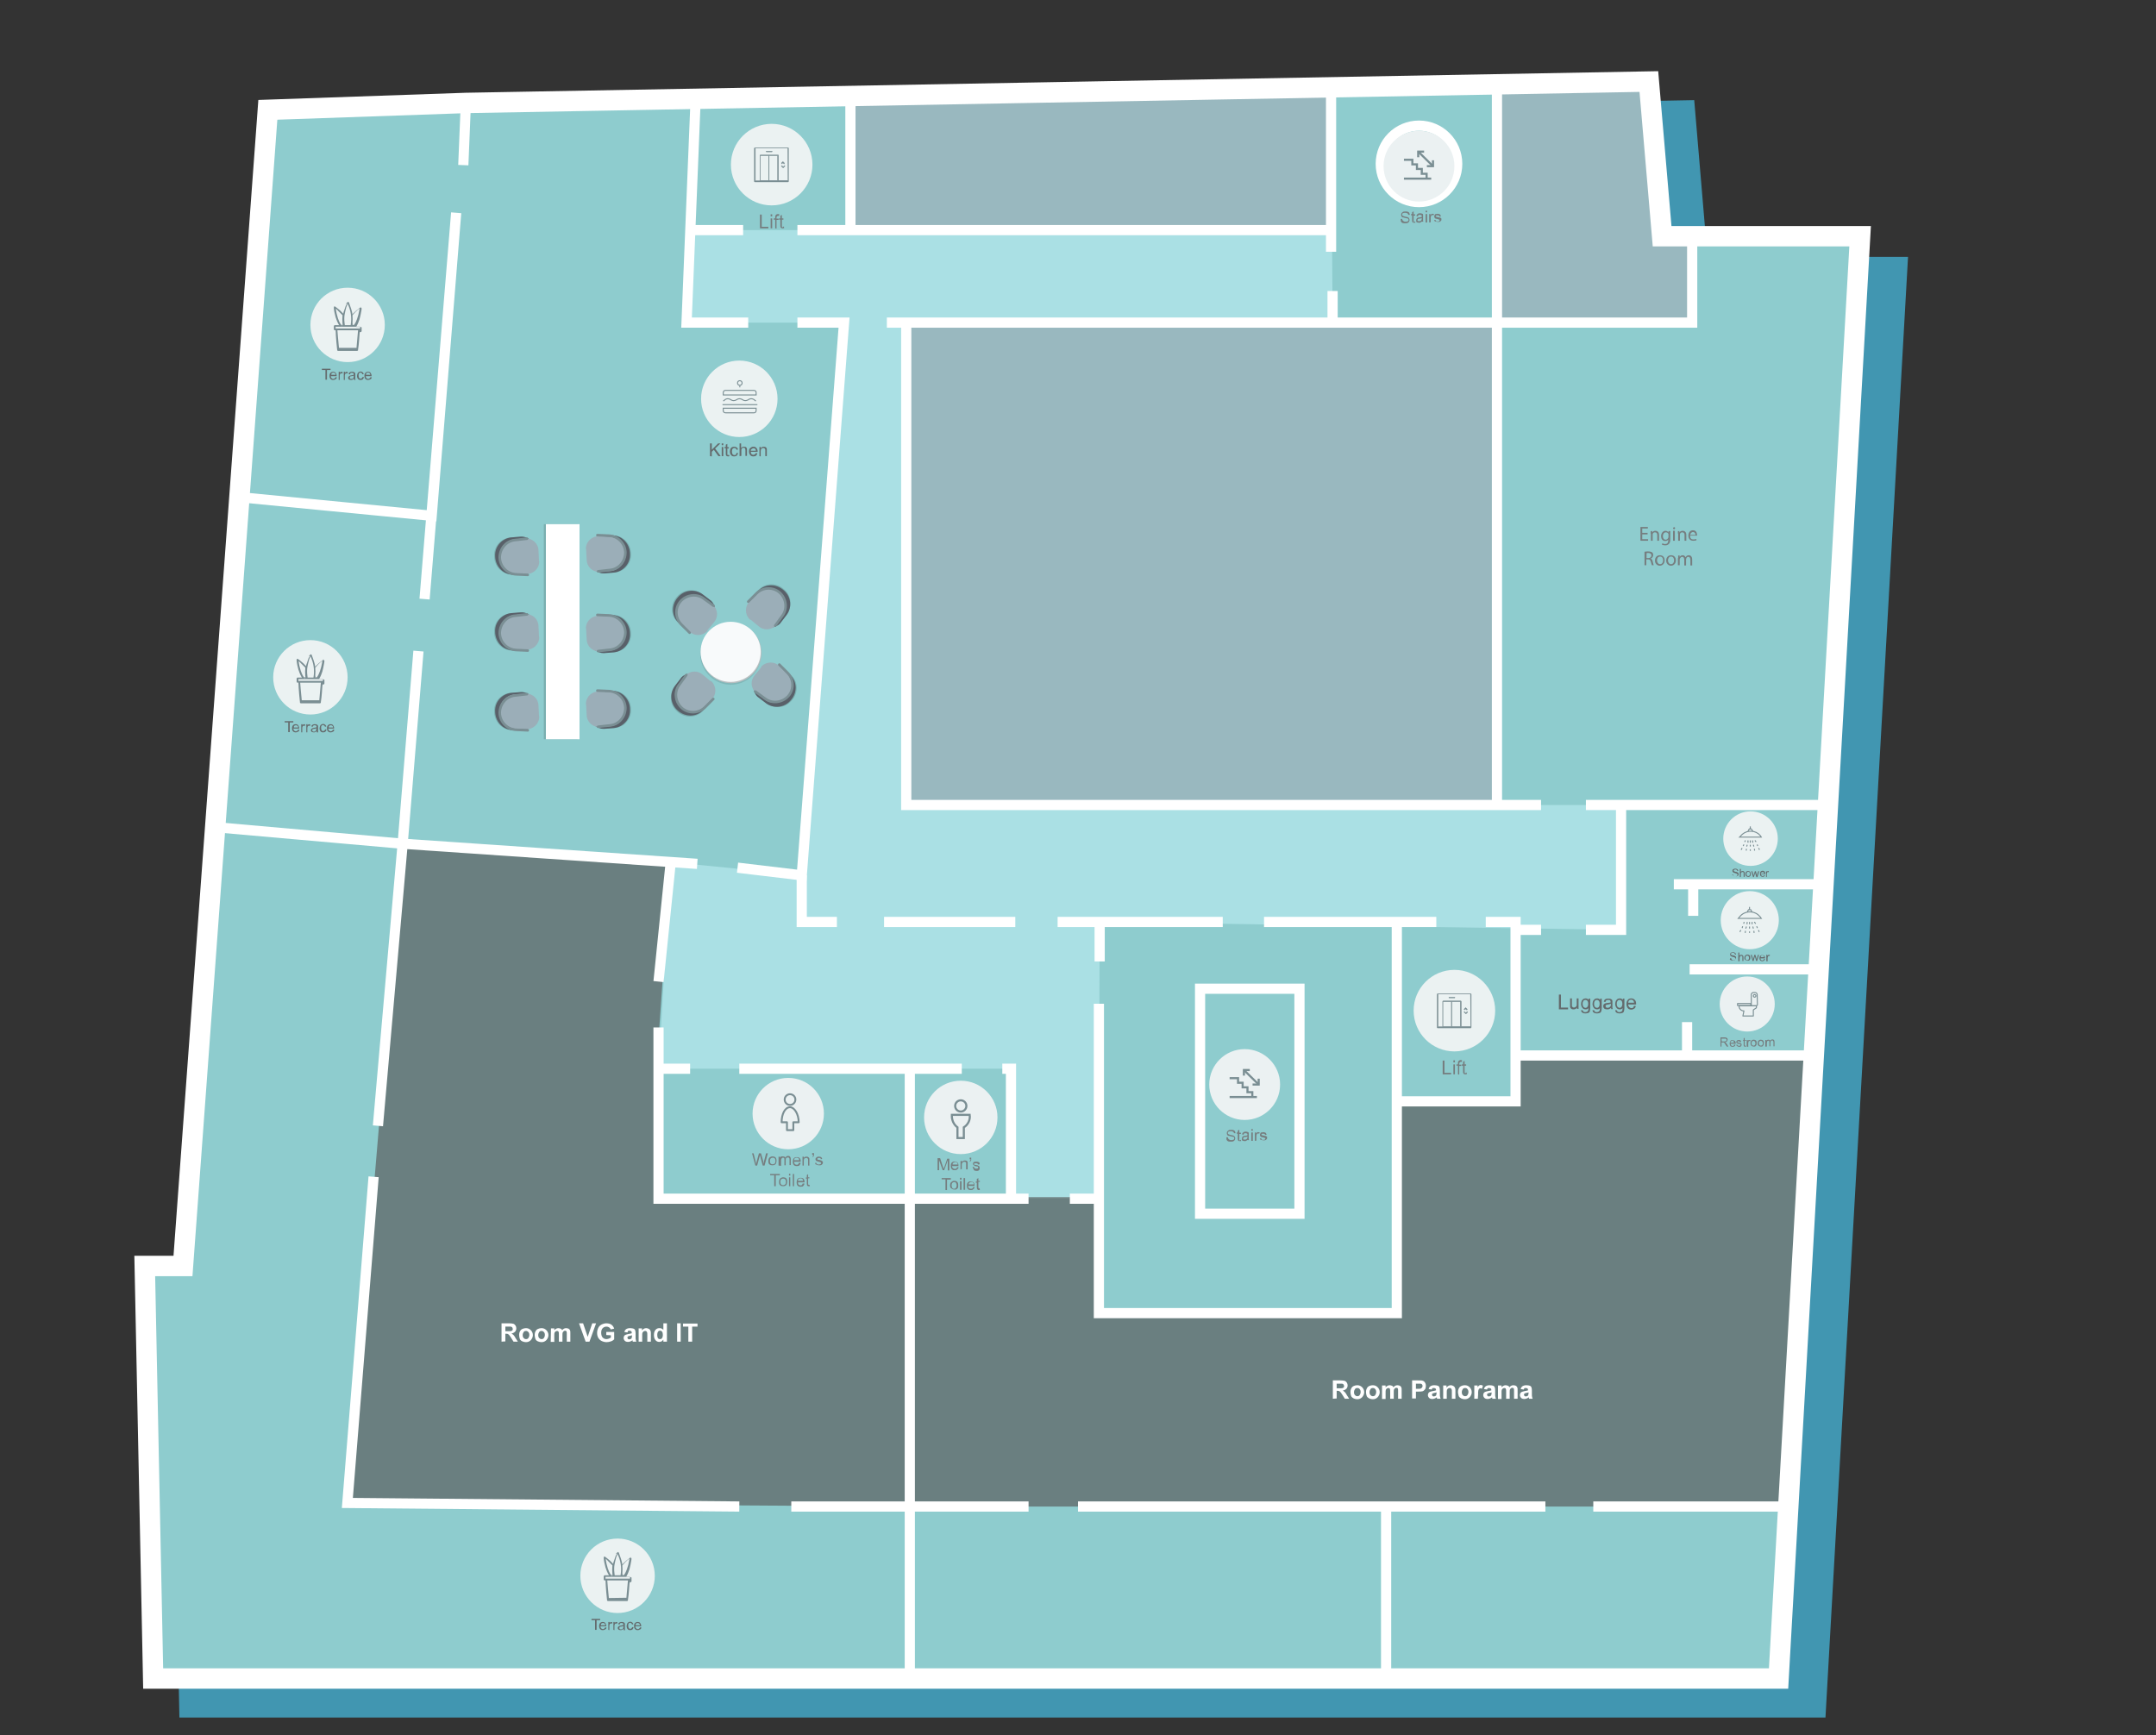 <?xml version="1.0" encoding="utf-8"?>
<!-- Generator: Adobe Illustrator 25.3.1, SVG Export Plug-In . SVG Version: 6.00 Build 0)  -->
<svg version="1.1" id="Layer_1" xmlns="http://www.w3.org/2000/svg" xmlns:xlink="http://www.w3.org/1999/xlink" x="0px" y="0px"
	 viewBox="0 0 846 681" style="enable-background:new 0 0 846 681;" xml:space="preserve">
<rect x="0" y="0" width="846" height="681" fill="#333333" stroke="none"/>
<style type="text/css">
	.st0{fill:#4196B1;}
	.st1{fill:#AAE0E4;}
	.st2{fill:#99B8BF;}
	.st3{fill:#8ECCCE;}
	.st4{display:none;}
	.st5{fill:none;}
	.st6{enable-background:new    ;}
	.st7{fill:#646B6D;}
	.st8{opacity:0.15;fill:#020202;enable-background:new    ;}
	.st9{fill:#596069;}
	.st10{fill:#9BAEB8;}
	.st11{fill:none;stroke:#7A8F94;stroke-linecap:round;stroke-miterlimit:10;}
	.st12{fill:#FFFFFF;}
	.st13{opacity:0.1;fill:#040404;enable-background:new    ;}
	.st14{fill:#B8BFC1;}
	.st15{fill:#F8FAFB;}
	.st16{opacity:0.65;fill:#575757;enable-background:new    ;}
	.st17{fill:none;stroke:#FFFFFF;stroke-width:4;stroke-miterlimit:10;}
	.st18{fill:none;stroke:#FFFFFF;stroke-width:8;stroke-miterlimit:10;}
	.st19{fill:#EBF2F2;}
	.st20{fill:#7A8E93;}
	.st21{fill:#EBF1F2;}
	.st22{fill:none;stroke:#7A8E93;stroke-width:0.74;stroke-linecap:round;stroke-linejoin:round;}
	.st23{fill:#767E80;}
	.st24{fill:none;stroke:#7A8E93;stroke-width:0.827;stroke-miterlimit:10;}
	.st25{fill:#7A8E93;stroke:#7A8E93;stroke-width:0.145;stroke-miterlimit:10;}
	.st26{fill:#7A8E93;stroke:#7A8E93;stroke-width:0.142;stroke-miterlimit:10;}
	.st27{fill:#757D7F;}
	.st28{fill:none;stroke:#7A8E93;stroke-width:0.39;stroke-miterlimit:10;}
	.st29{fill:none;stroke:#7A8E93;stroke-width:0.4;stroke-linecap:round;stroke-linejoin:round;}
</style>
<g id="shadow">
	<polygon class="st0" points="194.7,47.9 664.8,39.3 670,100.8 748.7,100.8 716.3,674 70.4,674 67,510 82.3,510 116,50.5 	"/>
</g>
<g id="background">
	<polygon class="st1" points="183.9,40.4 648.1,32 653.3,92.7 731,92.7 699,658.7 61.1,658.7 57.9,496.8 72.9,496.8 106.2,43.1 	"/>
</g>
<g id="spaces">
	<rect x="355.6" y="126.6" class="st2" width="231.8" height="189.3"/>
	<polygon class="st2" points="333.7,37.7 522.3,33.1 522.3,90.3 333.7,90.3 	"/>
	<polygon class="st2" points="587.4,33.1 647,32 652.2,92.7 663,92.7 664,126.6 587.4,126.6 	"/>
	<polygon class="st3" points="664,126.6 587.4,126.6 587.4,315.9 636.1,315.9 636.1,364.9 431.5,361.8 431.2,470.4 396.7,470.4 
		396.7,419.4 258.4,419.4 263.2,338.3 315,343.5 331.2,126.6 269.4,126.6 270.9,90.3 333.7,90.3 333.7,37.7 105.1,43.1 71.8,496.8 
		55.3,496.8 61,660.3 697.9,658.7 717.4,313.4 729.9,92.7 663,92.7 	"/>
	<polygon class="st3" points="522.3,33.1 522.9,125.3 587.4,126.6 587.4,33.1 	"/>
</g>
<g id="map" class="st4">
</g>
<g id="bookable">
	<rect x="502" y="524" class="st5" width="97.7" height="24.9"/>
	<rect x="175.9" y="499" class="st5" width="97.7" height="24.9"/>
	<rect x="577.9" y="390.3" class="st5" width="97.7" height="24.9"/>
	<g class="st6">
		<path class="st7" d="M611.7,396v-5.7h0.8v5.1h2.8v0.7h-3.6V396z"/>
		<path class="st7" d="M618.8,396v-0.6c-0.3,0.5-0.8,0.7-1.3,0.7c-0.2,0-0.5,0-0.7-0.1s-0.4-0.2-0.5-0.4c-0.1-0.1-0.2-0.3-0.2-0.5
			c0-0.1,0-0.4,0-0.7v-2.6h0.7v2.3c0,0.4,0,0.6,0,0.7c0,0.2,0.1,0.3,0.3,0.4c0.1,0.1,0.3,0.2,0.5,0.2s0.4-0.1,0.6-0.2
			c0.2-0.1,0.3-0.3,0.4-0.4c0.1-0.2,0.1-0.5,0.1-0.8v-2.2h0.7v4.1h-0.6V396z"/>
		<path class="st7" d="M620.4,396.4l0.7,0.1c0,0.2,0.1,0.4,0.2,0.5c0.2,0.1,0.4,0.2,0.7,0.2s0.6-0.1,0.8-0.2s0.3-0.3,0.4-0.5
			c0-0.1,0.1-0.4,0.1-0.9c-0.3,0.4-0.7,0.5-1.1,0.5c-0.6,0-1-0.2-1.3-0.6s-0.5-0.9-0.5-1.5c0-0.4,0.1-0.8,0.2-1.1
			c0.1-0.3,0.4-0.6,0.6-0.8c0.3-0.2,0.6-0.3,1-0.3c0.5,0,0.9,0.2,1.2,0.6v-0.5h0.6v3.6c0,0.6-0.1,1.1-0.2,1.4
			c-0.1,0.3-0.3,0.5-0.6,0.6s-0.6,0.2-1.1,0.2s-0.9-0.1-1.2-0.3S620.4,396.8,620.4,396.4z M621,393.9c0,0.5,0.1,0.9,0.3,1.2
			c0.2,0.2,0.5,0.4,0.8,0.4s0.6-0.1,0.8-0.4s0.3-0.6,0.3-1.2c0-0.5-0.1-0.9-0.3-1.1c-0.2-0.3-0.5-0.4-0.8-0.4s-0.6,0.1-0.8,0.4
			S621,393.4,621,393.9z"/>
		<path class="st7" d="M624.9,396.4l0.7,0.1c0,0.2,0.1,0.4,0.2,0.5c0.2,0.1,0.4,0.2,0.7,0.2s0.6-0.1,0.8-0.2s0.3-0.3,0.4-0.5
			c0-0.1,0.1-0.4,0.1-0.9c-0.3,0.4-0.7,0.5-1.1,0.5c-0.6,0-1-0.2-1.3-0.6s-0.5-0.9-0.5-1.5c0-0.4,0.1-0.8,0.2-1.1
			c0.1-0.3,0.4-0.6,0.6-0.8c0.3-0.2,0.6-0.3,1-0.3c0.5,0,0.9,0.2,1.2,0.6v-0.5h0.6v3.6c0,0.6-0.1,1.1-0.2,1.4
			c-0.1,0.3-0.3,0.5-0.6,0.6s-0.6,0.2-1.1,0.2s-0.9-0.1-1.2-0.3S624.9,396.8,624.9,396.4z M625.5,393.9c0,0.5,0.1,0.9,0.3,1.2
			c0.2,0.2,0.5,0.4,0.8,0.4s0.6-0.1,0.8-0.4s0.3-0.6,0.3-1.2c0-0.5-0.1-0.9-0.3-1.1c-0.2-0.3-0.5-0.4-0.8-0.4s-0.6,0.1-0.8,0.4
			S625.5,393.4,625.5,393.9z"/>
		<path class="st7" d="M632.2,395.5c-0.3,0.2-0.5,0.4-0.8,0.5c-0.2,0.1-0.5,0.1-0.8,0.1c-0.5,0-0.8-0.1-1.1-0.3
			c-0.2-0.2-0.4-0.5-0.4-0.9c0-0.2,0-0.4,0.1-0.6s0.2-0.3,0.4-0.4s0.3-0.2,0.5-0.2c0.1,0,0.3-0.1,0.6-0.1c0.6-0.1,1-0.1,1.3-0.2
			c0-0.1,0-0.2,0-0.2c0-0.3-0.1-0.5-0.2-0.6c-0.2-0.2-0.4-0.2-0.8-0.2c-0.3,0-0.6,0.1-0.7,0.2c-0.2,0.1-0.3,0.3-0.3,0.6l-0.7-0.1
			c0.1-0.3,0.2-0.5,0.3-0.7s0.4-0.3,0.6-0.4c0.3-0.1,0.6-0.1,0.9-0.1c0.4,0,0.6,0,0.9,0.1c0.2,0.1,0.4,0.2,0.5,0.3
			c0.1,0.1,0.2,0.3,0.2,0.5c0,0.1,0,0.3,0,0.6v0.9c0,0.7,0,1.1,0,1.2c0,0.2,0.1,0.3,0.2,0.5h-0.7
			C632.2,395.9,632.2,395.7,632.2,395.5z M632.1,393.9c-0.3,0.1-0.6,0.2-1.1,0.3c-0.3,0-0.5,0.1-0.6,0.1c-0.1,0.1-0.2,0.1-0.3,0.2
			s-0.1,0.2-0.1,0.3c0,0.2,0.1,0.3,0.2,0.5c0.1,0.1,0.3,0.2,0.6,0.2s0.5-0.1,0.7-0.2s0.4-0.3,0.5-0.5s0.1-0.4,0.1-0.7L632.1,393.9
			L632.1,393.9z"/>
		<path class="st7" d="M633.8,396.4l0.7,0.1c0,0.2,0.1,0.4,0.2,0.5c0.2,0.1,0.4,0.2,0.7,0.2s0.6-0.1,0.8-0.2s0.3-0.3,0.4-0.5
			c0-0.1,0.1-0.4,0.1-0.9c-0.3,0.4-0.7,0.5-1.1,0.5c-0.6,0-1-0.2-1.3-0.6s-0.5-0.9-0.5-1.5c0-0.4,0.1-0.8,0.2-1.1
			c0.1-0.3,0.4-0.6,0.6-0.8c0.3-0.2,0.6-0.3,1-0.3c0.5,0,0.9,0.2,1.2,0.6v-0.5h0.6v3.6c0,0.6-0.1,1.1-0.2,1.4
			c-0.1,0.3-0.3,0.5-0.6,0.6s-0.6,0.2-1.1,0.2s-0.9-0.1-1.2-0.3S633.8,396.8,633.8,396.4z M634.4,393.9c0,0.5,0.1,0.9,0.3,1.2
			c0.2,0.2,0.5,0.4,0.8,0.4s0.6-0.1,0.8-0.4s0.3-0.6,0.3-1.2c0-0.5-0.1-0.9-0.3-1.1c-0.2-0.3-0.5-0.4-0.8-0.4s-0.6,0.1-0.8,0.4
			S634.4,393.4,634.4,393.9z"/>
		<path class="st7" d="M641.2,394.7l0.7,0.1c-0.1,0.4-0.3,0.8-0.6,1s-0.7,0.4-1.2,0.4c-0.6,0-1.1-0.2-1.4-0.6s-0.5-0.9-0.5-1.6
			s0.2-1.2,0.5-1.6s0.8-0.6,1.4-0.6c0.6,0,1,0.2,1.4,0.6s0.5,0.9,0.5,1.6c0,0,0,0.1,0,0.2h-3.1c0,0.5,0.2,0.8,0.4,1s0.5,0.4,0.9,0.4
			c0.3,0,0.5-0.1,0.7-0.2C640.9,395.2,641.1,395,641.2,394.7z M638.9,393.5h2.3c0-0.3-0.1-0.6-0.3-0.8c-0.2-0.3-0.5-0.4-0.9-0.4
			c-0.3,0-0.6,0.1-0.8,0.3C639,392.9,638.9,393.2,638.9,393.5z"/>
	</g>
</g>
<g id="furniature">
	<path class="st8" d="M209.5,220.2v-4.3l0,0c0.1-2.8-2.2-5.2-5-5.3H204l-3.8,0.3c-3.7,0.4-6.5,3.6-6.3,7.3l0,0c0,3.8,2.8,7,6.6,7.3
		l3.8,0.2c2.9,0,5.3-2.3,5.3-5.2v-0.1L209.5,220.2L209.5,220.2z"/>
	<path class="st9" d="M210.1,220l-0.2-4.1l0,0c0.1-2.8-2.2-5.2-5-5.3h-0.5l-3.8,0.3c-3.7,0.4-6.5,3.6-6.3,7.3l0,0
		c0,3.8,2.8,7,6.6,7.3l3.8,0.2c2.9,0,5.3-2.3,5.3-5.2v-0.1l0,0C210,220.4,209.9,220.2,210.1,220L210.1,220z"/>
	<path class="st10" d="M211.5,219.9l-0.2-3.8c0-2.7-2.3-4.9-5-4.8l0,0H206l-3.8,0.3c-3.6,0.2-6.3,3.3-6.3,6.9l0,0
		c0.1,3.6,3,6.5,6.6,6.6l3.8,0.2l0,0c2.8,0.1,5.2-2,5.3-4.8l0,0L211.5,219.9z"/>
	<path class="st11" d="M206.8,211.4l-4.4,0.5c-3.6,0.2-6.3,3.3-6.3,6.9l0,0c0.1,3.6,3,6.5,6.6,6.6l4.4,0.2"/>
	<path class="st8" d="M209.5,281.1v-4.2l0,0c0.1-2.8-2.2-5.2-5-5.3H204l-3.8,0.3c-3.7,0.4-6.5,3.6-6.3,7.3l0,0c0,3.8,2.8,7,6.6,7.3
		l3.8,0.2c2.9,0,5.3-2.3,5.3-5.2v-0.1L209.5,281.1L209.5,281.1z"/>
	<path class="st9" d="M210.1,281l-0.2-4.1l0,0c0.1-2.8-2.2-5.2-5-5.3h-0.5l-3.8,0.3c-3.7,0.4-6.5,3.6-6.3,7.3l0,0
		c0,3.8,2.8,7,6.6,7.3l3.8,0.2c2.9,0,5.3-2.3,5.3-5.2v-0.1l0,0C210,281.4,209.9,281.2,210.1,281L210.1,281z"/>
	<path class="st10" d="M211.5,280.8l-0.2-3.8c0-2.7-2.2-4.9-5-4.8l0,0H206l-3.8,0.3c-3.6,0.2-6.3,3.3-6.3,6.9l0,0
		c0.1,3.6,3,6.5,6.6,6.6l3.8,0.2l0,0c2.8,0.1,5.2-2,5.3-4.8l0,0L211.5,280.8z"/>
	<path class="st11" d="M206.8,272.4l-4.4,0.5c-3.6,0.2-6.3,3.3-6.3,6.9l0,0c0.1,3.6,3,6.5,6.6,6.6l4.4,0.2"/>
	<path class="st8" d="M209.5,249.9v-4.2l0,0c0.1-2.8-2.2-5.2-5-5.3H204l-3.8,0.3c-3.7,0.4-6.5,3.6-6.3,7.3l0,0c0,3.8,2.8,7,6.6,7.3
		l3.8,0.2c2.9,0,5.3-2.3,5.3-5.2v-0.1L209.5,249.9L209.5,249.9z"/>
	<path class="st9" d="M210.1,249.7l-0.2-4.1l0,0c0.1-2.8-2.2-5.2-5-5.3h-0.5l-3.8,0.3c-3.7,0.4-6.5,3.6-6.3,7.3l0,0
		c0,3.8,2.8,7,6.6,7.3l3.8,0.2c2.9,0,5.3-2.3,5.3-5.2v-0.1l0,0C210,250.1,209.9,249.9,210.1,249.7
		C210.1,249.8,210.1,249.7,210.1,249.7z"/>
	<path class="st10" d="M211.5,249.6l-0.2-3.8c0-2.7-2.2-4.9-5-4.8l0,0H206l-3.8,0.3c-3.6,0.2-6.3,3.3-6.3,6.9l0,0
		c0.1,3.6,3,6.5,6.6,6.6l3.8,0.2l0,0c2.8,0.1,5.2-2,5.3-4.8l0,0L211.5,249.6z"/>
	<path class="st11" d="M206.8,241.1l-4.4,0.5c-3.6,0.2-6.3,3.3-6.3,6.9l0,0c0.1,3.6,3,6.5,6.6,6.6l4.4,0.2"/>
	<rect x="213.4" y="205.7" class="st8" width="13.2" height="84.4"/>
	<rect x="214.2" y="205.7" class="st12" width="13.2" height="84.4"/>
	<path class="st8" d="M232,276.4v4.3l0,0c-0.1,2.8,2.2,5.2,5,5.3h0.5l3.8-0.3c3.7-0.4,6.5-3.6,6.3-7.3l0,0c0-3.8-2.8-7-6.6-7.3
		l-3.8-0.2c-2.9,0-5.3,2.3-5.3,5.2v0.1L232,276.4L232,276.4z"/>
	<path class="st9" d="M231.4,276.6l0.2,4.1l0,0c-0.1,2.8,2.2,5.2,5,5.3h0.5l3.8-0.3c3.7-0.4,6.5-3.6,6.3-7.3l0,0
		c0-3.8-2.8-7-6.6-7.3l-3.8-0.2c-2.9,0-5.3,2.3-5.3,5.2v0.1l0,0C231.5,276.2,231.6,276.4,231.4,276.6L231.4,276.6z"/>
	<path class="st10" d="M230,276.7l0.2,3.8c0,2.7,2.3,4.9,5,4.8l0,0h0.3l3.8-0.3c3.6-0.2,6.3-3.3,6.3-6.9l0,0c-0.1-3.6-3-6.5-6.6-6.6
		l-3.8-0.2l0,0c-2.8-0.1-5.2,2-5.3,4.8l0,0L230,276.7z"/>
	<path class="st11" d="M234.7,285.2l4.4-0.5c3.6-0.2,6.3-3.3,6.3-6.9l0,0c-0.1-3.6-3-6.5-6.6-6.6l-4.4-0.2"/>
	<path class="st8" d="M232,215.5v4.2l0,0c-0.1,2.8,2.2,5.2,5,5.3h0.5l3.8-0.3c3.7-0.4,6.5-3.6,6.3-7.3l0,0c0-3.8-2.8-7-6.6-7.3
		l-3.8-0.2c-2.9,0-5.3,2.3-5.3,5.2v0.1L232,215.5L232,215.5z"/>
	<path class="st9" d="M231.4,215.6l0.2,4.1l0,0c-0.1,2.8,2.2,5.2,5,5.3h0.5l3.8-0.3c3.7-0.4,6.5-3.6,6.3-7.3l0,0
		c0-3.8-2.8-7-6.6-7.3l-3.8-0.2c-2.9,0-5.3,2.3-5.3,5.2v0.1l0,0C231.5,215.2,231.6,215.4,231.4,215.6L231.4,215.6z"/>
	<path class="st10" d="M230,215.8l0.2,3.8c0,2.7,2.2,4.9,5,4.8l0,0h0.3l3.8-0.3c3.6-0.2,6.3-3.3,6.3-6.9l0,0c-0.1-3.6-3-6.5-6.6-6.6
		l-3.8-0.2l0,0c-2.8-0.1-5.2,2-5.3,4.8l0,0L230,215.8z"/>
	<path class="st11" d="M234.7,224.2l4.4-0.5c3.6-0.2,6.3-3.3,6.3-6.9l0,0c-0.1-3.6-3-6.5-6.6-6.6l-4.4-0.2"/>
	<path class="st8" d="M232,246.7v4.2l0,0c-0.1,2.8,2.2,5.2,5,5.3h0.5l3.8-0.3c3.7-0.4,6.5-3.6,6.3-7.3l0,0c0-3.8-2.8-7-6.6-7.3
		l-3.8-0.2c-2.9,0-5.3,2.3-5.3,5.2v0.1L232,246.7L232,246.7z"/>
	<path class="st9" d="M231.4,246.9l0.2,4.1l0,0c-0.1,2.8,2.2,5.2,5,5.3h0.5l3.8-0.3c3.7-0.4,6.5-3.6,6.3-7.3l0,0
		c0-3.8-2.8-7-6.6-7.3l-3.8-0.2c-2.9,0-5.3,2.3-5.3,5.2v0.1l0,0C231.5,246.5,231.6,246.7,231.4,246.9
		C231.4,246.8,231.4,246.9,231.4,246.9z"/>
	<path class="st10" d="M230,247l0.2,3.8c0,2.7,2.2,4.9,5,4.8l0,0h0.3l3.8-0.3c3.6-0.2,6.3-3.3,6.3-6.9l0,0c-0.1-3.6-3-6.5-6.6-6.6
		l-3.8-0.2l0,0c-2.8-0.1-5.2,2-5.3,4.8l0,0L230,247z"/>
	<path class="st11" d="M234.7,255.5l4.4-0.5c3.6-0.2,6.3-3.3,6.3-6.9l0,0c-0.1-3.6-3-6.5-6.6-6.6l-4.4-0.2"/>
	<g>
		<path class="st8" d="M295.8,241.6l3.1,2.8l0,0c2,2,5.3,1.9,7.3-0.1l0.3-0.4l2.3-3c2.2-3,1.7-7.2-1.1-9.6l0,0
			c-2.8-2.6-7.1-2.7-9.8-0.1l-2.7,2.7c-2,2.1-1.9,5.5,0.3,7.4l0.1,0.1L295.8,241.6L295.8,241.6z"/>
		<path class="st9" d="M295.6,242.2l3.2,2.6l0,0c2,2,5.3,1.9,7.3-0.1l0.3-0.4l2.3-3c2.2-3,1.7-7.2-1.1-9.6l0,0
			c-2.8-2.6-7.1-2.7-9.8-0.1l-2.7,2.7c-2,2.1-1.9,5.5,0.3,7.4l0.1,0.1l0,0C295.4,241.8,295.6,241.9,295.6,242.2
			C295.5,242.1,295.6,242.2,295.6,242.2z"/>
		<path class="st10" d="M294.7,243.3l2.9,2.4c2,1.8,5.1,1.7,6.9-0.4l0,0l0.2-0.2l2.3-3c2.3-2.8,1.8-6.9-0.8-9.3l0,0
			c-2.7-2.4-6.8-2.2-9.3,0.4l-2.7,2.7l0,0c-2,2-2,5.2,0,7.2l0,0L294.7,243.3z"/>
		<path class="st11" d="M304.2,245.5l2.6-3.6c2.3-2.8,1.8-6.9-0.8-9.3l0,0c-2.7-2.4-6.8-2.2-9.3,0.4l-3.1,3.1"/>
	</g>
	<g>
		<path class="st8" d="M300.3,263.1l-2.8,3.1l0,0c-2,2-1.9,5.3,0.1,7.3l0.4,0.3l3,2.3c3,2.2,7.2,1.7,9.6-1.1l0,0
			c2.6-2.8,2.7-7.1,0.1-9.8l-2.7-2.7c-2.1-2-5.5-1.9-7.4,0.3l-0.1,0.1L300.3,263.1L300.3,263.1z"/>
		<path class="st9" d="M299.7,262.9l-2.6,3.2l0,0c-2,2-1.9,5.3,0.1,7.3l0.4,0.3l3,2.3c3,2.2,7.2,1.7,9.6-1.1l0,0
			c2.6-2.8,2.7-7.1,0.1-9.8l-2.7-2.7c-2.1-2-5.5-1.9-7.4,0.3l-0.1,0.1l0,0C300.1,262.6,300,262.8,299.7,262.9
			C299.8,262.8,299.7,262.9,299.7,262.9z"/>
		<path class="st10" d="M298.6,262l-2.4,2.9c-1.8,2-1.7,5.1,0.4,6.9l0,0l0.2,0.2l3,2.3c2.8,2.3,6.9,1.8,9.3-0.8l0,0
			c2.4-2.7,2.2-6.8-0.4-9.3l-2.7-2.7l0,0c-2-2-5.2-2-7.2,0l0,0L298.6,262z"/>
		<path class="st11" d="M296.4,271.4l3.6,2.6c2.8,2.3,6.9,1.8,9.3-0.8l0,0c2.4-2.7,2.2-6.8-0.4-9.3l-3.1-3.1"/>
	</g>
	<g>
		<path class="st8" d="M277.6,268.9l-3.1-2.8l0,0c-2-2-5.3-1.9-7.3,0.1l-0.3,0.4l-2.3,3c-2.2,3-1.7,7.2,1.1,9.6l0,0
			c2.8,2.6,7.1,2.7,9.8,0.1l2.7-2.7c2-2.1,1.9-5.5-0.3-7.4l-0.1-0.1L277.6,268.9L277.6,268.9z"/>
		<path class="st9" d="M277.9,268.3l-3.2-2.6l0,0c-2-2-5.3-1.9-7.3,0.1l-0.3,0.4l-2.3,3c-2.2,3-1.7,7.2,1.1,9.6l0,0
			c2.8,2.6,7.1,2.7,9.8,0.1l2.7-2.7c2-2.1,1.9-5.5-0.3-7.4l-0.1-0.1l0,0C278.1,268.6,277.9,268.6,277.9,268.3L277.9,268.3z"/>
		<path class="st10" d="M278.7,267.2l-2.9-2.4c-2-1.8-5.1-1.7-6.9,0.4l0,0l-0.2,0.2l-2.3,3c-2.3,2.8-1.8,6.9,0.8,9.3l0,0
			c2.7,2.4,6.8,2.2,9.3-0.4l2.7-2.7l0,0c2-2,2-5.2,0-7.2l0,0L278.7,267.2z"/>
		<path class="st11" d="M269.3,264.9l-2.6,3.6c-2.3,2.8-1.8,6.9,0.8,9.3l0,0c2.7,2.4,6.8,2.2,9.3-0.4l3.1-3.1"/>
	</g>
	<g>
		<path class="st8" d="M276,246l2.8-3.1l0,0c2-2,1.9-5.3-0.1-7.3l-0.4-0.3l-3-2.3c-3-2.2-7.2-1.7-9.6,1.1l0,0
			c-2.6,2.8-2.7,7.1-0.1,9.8l2.7,2.7c2.1,2,5.5,1.9,7.4-0.3l0.1-0.1L276,246L276,246z"/>
		<path class="st9" d="M276.6,246.3l2.6-3.2l0,0c2-2,1.9-5.3-0.1-7.3l-0.4-0.3l-3-2.3c-3-2.2-7.2-1.7-9.6,1.1l0,0
			c-2.6,2.8-2.7,7.1-0.1,9.8l2.7,2.7c2.1,2,5.5,1.9,7.4-0.3l0.1-0.1l0,0C276.2,246.5,276.3,246.3,276.6,246.3
			C276.5,246.4,276.6,246.3,276.6,246.3z"/>
		<path class="st10" d="M277.7,247.2l2.4-2.9c1.8-2,1.7-5.1-0.4-6.9l0,0l-0.2-0.2l-3-2.3c-2.8-2.3-6.9-1.8-9.3,0.8l0,0
			c-2.4,2.7-2.2,6.8,0.4,9.3l2.7,2.7l0,0c2,2,5.2,2,7.2,0l0,0L277.7,247.2z"/>
		<path class="st11" d="M280,237.7l-3.6-2.6c-2.8-2.3-6.9-1.8-9.3,0.8l0,0c-2.4,2.7-2.2,6.8,0.4,9.3l3.1,3.1"/>
	</g>
	<path class="st13" d="M274.8,255.2L274.8,255.2l0.1-0.3c0.9-6.5,6.9-11,13.3-10.1c0,0,0,0,0.1,0h0.1l0.3,0.1
		c6.4,0.9,10.8,6.8,9.9,13.2v0.1l-0.1,0.3c-0.9,6.5-6.9,11-13.3,10.1c0,0,0,0-0.1,0C278.7,267.7,274.1,261.7,274.8,255.2z"/>
	<circle class="st14" cx="286.9" cy="256.2" r="11.9"/>
	<circle class="st15" cx="286.7" cy="255.8" r="11.8"/>
</g>
<g id="bookable_1_">
	<polygon id="area-04.403-status" class="st16" points="357,469.8 431.2,469.8 431.2,515.3 548.1,515.3 548.1,432.2 594.7,432.2 
		594.7,414.2 711.6,414.2 701.7,591.2 357,591.2 	"/>
	<polygon id="area-04.411-status" class="st16" points="158,331.1 263.2,338.3 258.4,407.9 258.4,470.4 357,469.8 357,591.2 
		136.3,589.8 	"/>
	<g class="st6">
		<path class="st12" d="M523,548.9v-7.2h3c0.8,0,1.3,0.1,1.7,0.2c0.3,0.1,0.6,0.4,0.8,0.7s0.3,0.7,0.3,1.1c0,0.5-0.2,1-0.5,1.3
			s-0.8,0.6-1.4,0.7c0.3,0.2,0.6,0.4,0.8,0.6c0.2,0.2,0.5,0.6,0.8,1.2l0.9,1.4h-1.7l-1-1.6c-0.4-0.6-0.6-0.9-0.8-1.1
			c-0.1-0.1-0.3-0.2-0.4-0.3c-0.2-0.1-0.4-0.1-0.7-0.1h-0.3v3L523,548.9L523,548.9z M524.5,544.8h1.1c0.7,0,1.1,0,1.3-0.1
			s0.3-0.2,0.4-0.3s0.1-0.3,0.1-0.5s-0.1-0.4-0.2-0.6c-0.1-0.1-0.3-0.2-0.5-0.3c-0.1,0-0.5,0-1.1,0h-1.1V544.8z"/>
		<path class="st12" d="M529.9,546.2c0-0.5,0.1-0.9,0.3-1.3s0.5-0.8,1-1c0.4-0.2,0.9-0.3,1.4-0.3c0.8,0,1.4,0.3,1.9,0.8
			s0.8,1.2,0.8,1.9c0,0.8-0.3,1.4-0.8,2c-0.5,0.5-1.1,0.8-1.9,0.8c-0.5,0-0.9-0.1-1.4-0.3c-0.4-0.2-0.8-0.5-1-0.9
			C530,547.3,529.9,546.8,529.9,546.2z M531.3,546.3c0,0.5,0.1,0.9,0.4,1.2s0.5,0.4,0.9,0.4s0.7-0.1,0.9-0.4
			c0.2-0.3,0.4-0.7,0.4-1.2s-0.1-0.9-0.4-1.2c-0.2-0.3-0.5-0.4-0.9-0.4s-0.7,0.1-0.9,0.4S531.3,545.8,531.3,546.3z"/>
		<path class="st12" d="M536,546.2c0-0.5,0.1-0.9,0.3-1.3s0.5-0.8,1-1c0.4-0.2,0.9-0.3,1.4-0.3c0.8,0,1.4,0.3,1.9,0.8
			s0.8,1.2,0.8,1.9c0,0.8-0.3,1.4-0.8,2c-0.5,0.5-1.1,0.8-1.9,0.8c-0.5,0-0.9-0.1-1.4-0.3c-0.4-0.2-0.8-0.5-1-0.9
			C536.1,547.3,536,546.8,536,546.2z M537.4,546.3c0,0.5,0.1,0.9,0.4,1.2s0.5,0.4,0.9,0.4s0.7-0.1,0.9-0.4c0.2-0.3,0.4-0.7,0.4-1.2
			s-0.1-0.9-0.4-1.2c-0.2-0.3-0.5-0.4-0.9-0.4s-0.7,0.1-0.9,0.4S537.4,545.8,537.4,546.3z"/>
		<path class="st12" d="M542.4,543.7h1.3v0.7c0.5-0.5,1-0.8,1.6-0.8c0.3,0,0.6,0.1,0.9,0.2s0.4,0.3,0.6,0.6c0.2-0.3,0.5-0.5,0.7-0.6
			s0.5-0.2,0.8-0.2c0.4,0,0.7,0.1,1,0.2c0.3,0.2,0.5,0.4,0.6,0.7c0.1,0.2,0.1,0.6,0.1,1.1v3.3h-1.4v-3c0-0.5,0-0.8-0.1-1
			s-0.3-0.3-0.6-0.3c-0.2,0-0.4,0.1-0.5,0.2c-0.2,0.1-0.3,0.3-0.4,0.5c-0.1,0.2-0.1,0.6-0.1,1.1v2.5h-1.4v-2.8c0-0.5,0-0.8-0.1-1
			s-0.1-0.3-0.2-0.3s-0.2-0.1-0.4-0.1s-0.4,0.1-0.6,0.2c-0.2,0.1-0.3,0.3-0.4,0.5s-0.1,0.6-0.1,1.1v2.5h-1.4v-5.3H542.4z"/>
		<path class="st12" d="M554.1,548.9v-7.2h2.3c0.9,0,1.5,0,1.7,0.1c0.4,0.1,0.8,0.3,1,0.7c0.3,0.4,0.4,0.8,0.4,1.4
			c0,0.4-0.1,0.8-0.2,1.1c-0.2,0.3-0.4,0.5-0.6,0.7c-0.2,0.2-0.5,0.3-0.7,0.3c-0.3,0.1-0.8,0.1-1.5,0.1h-0.9v2.7h-1.5V548.9z
			 M555.6,543v2h0.8c0.6,0,1,0,1.1-0.1c0.2-0.1,0.3-0.2,0.5-0.4c0.1-0.2,0.2-0.3,0.2-0.6s-0.1-0.5-0.2-0.6c-0.2-0.2-0.3-0.3-0.6-0.3
			c-0.2,0-0.5,0-1,0L555.6,543L555.6,543z"/>
		<path class="st12" d="M561.8,545.3l-1.2-0.2c0.1-0.5,0.4-0.9,0.7-1.1s0.8-0.4,1.5-0.4c0.6,0,1.1,0.1,1.4,0.2
			c0.3,0.1,0.5,0.3,0.6,0.6c0.1,0.2,0.2,0.6,0.2,1.2v1.6c0,0.5,0,0.8,0.1,1c0,0.2,0.1,0.4,0.2,0.7h-1.4c0-0.1-0.1-0.2-0.1-0.4
			c0-0.1,0-0.1,0-0.2c-0.2,0.2-0.5,0.4-0.8,0.5s-0.6,0.2-0.9,0.2c-0.5,0-1-0.1-1.3-0.4s-0.5-0.7-0.5-1.1c0-0.3,0.1-0.6,0.2-0.8
			c0.1-0.2,0.3-0.4,0.6-0.5s0.6-0.2,1.1-0.3c0.6-0.1,1.1-0.2,1.3-0.3v-0.1c0-0.3-0.1-0.5-0.2-0.6c-0.1-0.1-0.4-0.2-0.7-0.2
			c-0.2,0-0.4,0-0.6,0.1C562,544.9,561.9,545.1,561.8,545.3z M563.7,546.4c-0.2,0.1-0.5,0.1-0.8,0.2s-0.6,0.2-0.7,0.2
			c-0.2,0.1-0.3,0.3-0.3,0.5s0.1,0.4,0.2,0.5c0.1,0.1,0.3,0.2,0.5,0.2s0.5-0.1,0.7-0.2c0.2-0.1,0.3-0.3,0.3-0.5
			c0-0.1,0.1-0.3,0.1-0.7V546.4z"/>
		<path class="st12" d="M571.1,548.9h-1.4v-2.6c0-0.6,0-0.9-0.1-1.1c-0.1-0.2-0.2-0.3-0.3-0.4s-0.3-0.1-0.5-0.1s-0.5,0.1-0.6,0.2
			c-0.2,0.1-0.3,0.3-0.4,0.5c-0.1,0.2-0.1,0.6-0.1,1.2v2.3h-1.4v-5.2h1.3v0.8c0.5-0.6,1-0.9,1.7-0.9c0.3,0,0.6,0.1,0.8,0.2
			c0.2,0.1,0.4,0.2,0.6,0.4c0.1,0.2,0.2,0.4,0.3,0.6c0.1,0.2,0.1,0.5,0.1,0.9L571.1,548.9L571.1,548.9z"/>
		<path class="st12" d="M572.1,546.2c0-0.5,0.1-0.9,0.3-1.3s0.5-0.8,1-1c0.4-0.2,0.9-0.3,1.4-0.3c0.8,0,1.4,0.3,1.9,0.8
			s0.8,1.2,0.8,1.9c0,0.8-0.3,1.4-0.8,2c-0.5,0.5-1.1,0.8-1.9,0.8c-0.5,0-0.9-0.1-1.4-0.3c-0.4-0.2-0.8-0.5-1-0.9
			C572.3,547.3,572.1,546.8,572.1,546.2z M573.6,546.3c0,0.5,0.1,0.9,0.4,1.2s0.5,0.4,0.9,0.4s0.7-0.1,0.9-0.4
			c0.2-0.3,0.4-0.7,0.4-1.2s-0.1-0.9-0.4-1.2c-0.2-0.3-0.5-0.4-0.9-0.4s-0.7,0.1-0.9,0.4S573.6,545.8,573.6,546.3z"/>
		<path class="st12" d="M579.9,548.9h-1.4v-5.2h1.3v0.7c0.2-0.3,0.4-0.6,0.6-0.7c0.2-0.1,0.4-0.2,0.6-0.2c0.3,0,0.6,0.1,0.9,0.3
			l-0.4,1.2c-0.2-0.1-0.4-0.2-0.6-0.2c-0.2,0-0.4,0.1-0.5,0.2c-0.1,0.1-0.2,0.3-0.3,0.6s-0.1,0.9-0.1,1.7L579.9,548.9L579.9,548.9z"
			/>
		<path class="st12" d="M583.5,545.3l-1.2-0.2c0.1-0.5,0.4-0.9,0.7-1.1s0.8-0.4,1.5-0.4c0.6,0,1.1,0.1,1.4,0.2
			c0.3,0.1,0.5,0.3,0.6,0.6c0.1,0.2,0.2,0.6,0.2,1.2v1.6c0,0.5,0,0.8,0.1,1c0,0.2,0.1,0.4,0.2,0.7h-1.4c0-0.1-0.1-0.2-0.1-0.4
			c0-0.1,0-0.1,0-0.2c-0.2,0.2-0.5,0.4-0.8,0.5s-0.6,0.2-0.9,0.2c-0.5,0-1-0.1-1.3-0.4s-0.5-0.7-0.5-1.1c0-0.3,0.1-0.6,0.2-0.8
			c0.1-0.2,0.3-0.4,0.6-0.5s0.6-0.2,1.1-0.3c0.6-0.1,1.1-0.2,1.3-0.3v-0.1c0-0.3-0.1-0.5-0.2-0.6c-0.1-0.1-0.4-0.2-0.7-0.2
			c-0.2,0-0.4,0-0.6,0.1C583.7,544.9,583.6,545.1,583.5,545.3z M585.3,546.4c-0.2,0.1-0.5,0.1-0.8,0.2s-0.6,0.2-0.7,0.2
			c-0.2,0.1-0.3,0.3-0.3,0.5s0.1,0.4,0.2,0.5c0.1,0.1,0.3,0.2,0.5,0.2s0.5-0.1,0.7-0.2c0.2-0.1,0.3-0.3,0.3-0.5
			c0-0.1,0.1-0.3,0.1-0.7V546.4z"/>
		<path class="st12" d="M587.9,543.7h1.3v0.7c0.5-0.5,1-0.8,1.6-0.8c0.3,0,0.6,0.1,0.9,0.2s0.4,0.3,0.6,0.6c0.2-0.3,0.5-0.5,0.7-0.6
			s0.5-0.2,0.8-0.2c0.4,0,0.7,0.1,1,0.2c0.3,0.2,0.5,0.4,0.6,0.7c0.1,0.2,0.1,0.6,0.1,1.1v3.3h-1.4v-3c0-0.5,0-0.8-0.1-1
			s-0.3-0.3-0.6-0.3c-0.2,0-0.4,0.1-0.5,0.2c-0.2,0.1-0.3,0.3-0.4,0.5c-0.1,0.2-0.1,0.6-0.1,1.1v2.5H591v-2.8c0-0.5,0-0.8-0.1-1
			s-0.1-0.3-0.2-0.3s-0.2-0.1-0.4-0.1s-0.4,0.1-0.6,0.2c-0.2,0.1-0.3,0.3-0.4,0.5s-0.1,0.6-0.1,1.1v2.5h-1.4v-5.3H587.9z"/>
		<path class="st12" d="M597.9,545.3l-1.2-0.2c0.1-0.5,0.4-0.9,0.7-1.1s0.8-0.4,1.5-0.4c0.6,0,1.1,0.1,1.4,0.2
			c0.3,0.1,0.5,0.3,0.6,0.6c0.1,0.2,0.2,0.6,0.2,1.2v1.6c0,0.5,0,0.8,0.1,1c0,0.2,0.1,0.4,0.2,0.7H600c0-0.1-0.1-0.2-0.1-0.4
			c0-0.1,0-0.1,0-0.2c-0.2,0.2-0.5,0.4-0.8,0.5s-0.6,0.2-0.9,0.2c-0.5,0-1-0.1-1.3-0.4s-0.5-0.7-0.5-1.1c0-0.3,0.1-0.6,0.2-0.8
			c0.1-0.2,0.3-0.4,0.6-0.5s0.6-0.2,1.1-0.3c0.6-0.1,1.1-0.2,1.3-0.3v-0.1c0-0.3-0.1-0.5-0.2-0.6c-0.1-0.1-0.4-0.2-0.7-0.2
			c-0.2,0-0.4,0-0.6,0.1C598.1,544.9,598,545.1,597.9,545.3z M599.8,546.4c-0.2,0.1-0.5,0.1-0.8,0.2s-0.6,0.2-0.7,0.2
			c-0.2,0.1-0.3,0.3-0.3,0.5s0.1,0.4,0.2,0.5c0.1,0.1,0.3,0.2,0.5,0.2s0.5-0.1,0.7-0.2c0.2-0.1,0.3-0.3,0.3-0.5
			c0-0.1,0.1-0.3,0.1-0.7V546.4z"/>
	</g>
	<g class="st6">
		<path class="st12" d="M196.8,526.5v-7.2h3c0.8,0,1.3,0.1,1.7,0.2c0.3,0.1,0.6,0.4,0.8,0.7s0.3,0.7,0.3,1.1c0,0.5-0.2,1-0.5,1.3
			s-0.8,0.6-1.4,0.7c0.3,0.2,0.6,0.4,0.8,0.6s0.5,0.6,0.8,1.2l0.9,1.4h-1.7l-1-1.6c-0.4-0.6-0.6-0.9-0.8-1.1
			c-0.1-0.1-0.3-0.2-0.4-0.3c-0.2-0.1-0.4-0.1-0.7-0.1h-0.3v3L196.8,526.5L196.8,526.5z M198.3,522.4h1.1c0.7,0,1.1,0,1.3-0.1
			s0.3-0.2,0.4-0.3s0.1-0.3,0.1-0.5s-0.1-0.4-0.2-0.6c-0.1-0.1-0.3-0.2-0.5-0.3c-0.1,0-0.5,0-1.1,0h-1.1V522.4z"/>
		<path class="st12" d="M203.7,523.8c0-0.5,0.1-0.9,0.3-1.3s0.5-0.8,1-1s0.9-0.3,1.4-0.3c0.8,0,1.4,0.3,1.9,0.8s0.8,1.2,0.8,1.9
			c0,0.8-0.3,1.4-0.8,2c-0.5,0.5-1.1,0.8-1.9,0.8c-0.5,0-0.9-0.1-1.4-0.3s-0.8-0.5-1-0.9C203.8,524.9,203.7,524.4,203.7,523.8z
			 M205.1,523.9c0,0.5,0.1,0.9,0.4,1.2s0.5,0.4,0.9,0.4s0.7-0.1,0.9-0.4s0.4-0.7,0.4-1.2s-0.1-0.9-0.4-1.2s-0.5-0.4-0.9-0.4
			s-0.7,0.1-0.9,0.4S205.1,523.4,205.1,523.9z"/>
		<path class="st12" d="M209.8,523.8c0-0.5,0.1-0.9,0.3-1.3s0.5-0.8,1-1s0.9-0.3,1.4-0.3c0.8,0,1.4,0.3,1.9,0.8s0.8,1.2,0.8,1.9
			c0,0.8-0.3,1.4-0.8,2c-0.5,0.5-1.1,0.8-1.9,0.8c-0.5,0-0.9-0.1-1.4-0.3s-0.8-0.5-1-0.9C209.9,524.9,209.8,524.4,209.8,523.8z
			 M211.2,523.9c0,0.5,0.1,0.9,0.4,1.2s0.5,0.4,0.9,0.4s0.7-0.1,0.9-0.4s0.4-0.7,0.4-1.2s-0.1-0.9-0.4-1.2s-0.5-0.4-0.9-0.4
			s-0.7,0.1-0.9,0.4S211.2,523.4,211.2,523.9z"/>
		<path class="st12" d="M216.2,521.3h1.3v0.7c0.5-0.5,1-0.8,1.6-0.8c0.3,0,0.6,0.1,0.9,0.2s0.4,0.3,0.6,0.6c0.2-0.3,0.5-0.5,0.7-0.6
			s0.5-0.2,0.8-0.2c0.4,0,0.7,0.1,1,0.2c0.3,0.2,0.5,0.4,0.6,0.7c0.1,0.2,0.1,0.6,0.1,1.1v3.3h-1.4v-3c0-0.5,0-0.8-0.1-1
			s-0.3-0.3-0.6-0.3c-0.2,0-0.4,0.1-0.5,0.2s-0.3,0.3-0.4,0.5c-0.1,0.2-0.1,0.6-0.1,1.1v2.5h-1.4v-2.8c0-0.5,0-0.8-0.1-1
			s-0.1-0.3-0.2-0.3s-0.2-0.1-0.4-0.1s-0.4,0.1-0.6,0.2s-0.3,0.3-0.4,0.5s-0.1,0.6-0.1,1.1v2.5h-1.4L216.2,521.3L216.2,521.3z"/>
		<path class="st12" d="M229.8,526.5l-2.6-7.2h1.6l1.8,5.3l1.8-5.3h1.5l-2.6,7.2H229.8z"/>
		<path class="st12" d="M237.9,523.9v-1.2h3.1v2.9c-0.3,0.3-0.7,0.6-1.3,0.8s-1.2,0.3-1.7,0.3c-0.7,0-1.4-0.2-2-0.5s-1-0.8-1.3-1.3
			c-0.3-0.6-0.4-1.2-0.4-1.9s0.2-1.4,0.5-2s0.8-1,1.4-1.3c0.5-0.2,1-0.4,1.7-0.4c0.9,0,1.6,0.2,2.1,0.6c0.5,0.4,0.8,0.9,1,1.5
			l-1.4,0.3c-0.1-0.4-0.3-0.6-0.6-0.8s-0.6-0.3-1-0.3c-0.6,0-1.1,0.2-1.5,0.6s-0.6,1-0.6,1.8s0.2,1.5,0.6,1.9
			c0.4,0.4,0.9,0.6,1.5,0.6c0.3,0,0.6-0.1,0.9-0.2c0.3-0.1,0.6-0.3,0.8-0.4V524L237.9,523.9L237.9,523.9z"/>
		<path class="st12" d="M246.2,522.9l-1.2-0.2c0.1-0.5,0.4-0.9,0.7-1.1s0.8-0.4,1.5-0.4c0.6,0,1.1,0.1,1.4,0.2
			c0.3,0.1,0.5,0.3,0.6,0.6c0.1,0.2,0.2,0.6,0.2,1.2v1.6c0,0.5,0,0.8,0.1,1c0,0.2,0.1,0.4,0.2,0.7h-1.4c0-0.1-0.1-0.2-0.1-0.4
			c0-0.1,0-0.1,0-0.2c-0.2,0.2-0.5,0.4-0.8,0.5s-0.6,0.2-0.9,0.2c-0.5,0-1-0.1-1.3-0.4s-0.5-0.7-0.5-1.1c0-0.3,0.1-0.6,0.2-0.8
			c0.1-0.2,0.3-0.4,0.6-0.5s0.6-0.2,1.1-0.3c0.6-0.1,1.1-0.2,1.3-0.3V523c0-0.3-0.1-0.5-0.2-0.6c-0.1-0.1-0.4-0.2-0.7-0.2
			c-0.2,0-0.4,0-0.6,0.1C246.4,522.5,246.3,522.7,246.2,522.9z M248,524c-0.2,0.1-0.5,0.1-0.8,0.2s-0.6,0.2-0.7,0.2
			c-0.2,0.1-0.3,0.3-0.3,0.5s0.1,0.4,0.2,0.5s0.3,0.2,0.5,0.2s0.5-0.1,0.7-0.2c0.2-0.1,0.3-0.3,0.3-0.5c0-0.1,0.1-0.3,0.1-0.7V524z"
			/>
		<path class="st12" d="M255.4,526.5H254v-2.6c0-0.6,0-0.9-0.1-1.1c-0.1-0.2-0.2-0.3-0.3-0.4s-0.3-0.1-0.5-0.1s-0.5,0.1-0.6,0.2
			s-0.3,0.3-0.4,0.5s-0.1,0.6-0.1,1.2v2.3h-1.4v-5.2h1.3v0.8c0.5-0.6,1-0.9,1.7-0.9c0.3,0,0.6,0.1,0.8,0.2c0.3,0.1,0.4,0.2,0.6,0.4
			s0.2,0.4,0.3,0.6s0.1,0.5,0.1,0.9L255.4,526.5L255.4,526.5z"/>
		<path class="st12" d="M261.6,526.5h-1.3v-0.8c-0.2,0.3-0.5,0.5-0.7,0.7c-0.3,0.1-0.6,0.2-0.9,0.2c-0.6,0-1.1-0.2-1.5-0.7
			s-0.6-1.1-0.6-2s0.2-1.5,0.6-2s0.9-0.7,1.6-0.7c0.6,0,1.1,0.2,1.5,0.7v-2.6h1.4v7.2H261.6z M257.9,523.8c0,0.6,0.1,1,0.2,1.2
			c0.2,0.4,0.5,0.5,0.9,0.5c0.3,0,0.6-0.1,0.8-0.4c0.2-0.3,0.3-0.7,0.3-1.2c0-0.6-0.1-1-0.3-1.3c-0.2-0.3-0.5-0.4-0.8-0.4
			s-0.6,0.1-0.8,0.4C258,522.9,257.9,523.3,257.9,523.8z"/>
		<path class="st12" d="M265.7,526.5v-7.2h1.4v7.2H265.7z"/>
		<path class="st12" d="M270.1,526.5v-5.9H268v-1.2h5.7v1.2h-2.1v5.9H270.1z"/>
	</g>
</g>
<g id="outlines">
	<polyline class="st17" points="522.9,114.2 522.9,126.6 348,126.6 664,126.6 664,92.7 	"/>
	<polygon class="st18" points="182.8,40.4 647,32 652.2,92.7 729.9,92.7 697.9,658.7 60.1,658.7 56.8,496.8 71.8,496.8 105.1,43.1 	
		"/>
	<polyline class="st17" points="181.8,64.8 182.8,40.4 272.9,40.4 269.4,126.6 293.6,126.6 	"/>
	<polyline class="st17" points="312.9,126.6 331.2,126.6 314.6,343.5 289.4,340.5 	"/>
	<polyline class="st17" points="273.6,339 158,331.1 164.2,255.5 	"/>
	<polyline class="st17" points="93.9,195.1 169.4,202.4 179,83.5 166.6,235.1 	"/>
	<polyline class="st17" points="84.4,324.6 158,331.1 148.3,441.8 	"/>
	<polyline class="st17" points="146.6,461.8 136.3,589.8 290.1,591.2 	"/>
	<polyline class="st17" points="310.5,591.2 403.6,591.2 357,591.2 357,469.8 357,658.7 357,419.4 377.4,419.4 290.1,419.4 	"/>
	<polyline class="st17" points="393.3,419.4 396.7,419.4 396.7,470.4 403.6,470.4 258.4,470.4 258.4,403.2 	"/>
	<line class="st17" x1="258.4" y1="385.2" x2="263.2" y2="338.3"/>
	<line class="st17" x1="270.8" y1="419.4" x2="258.4" y2="419.4"/>
	<polyline class="st17" points="314.6,343.5 314.6,361.8 328.4,361.8 	"/>
	<line class="st17" x1="346.9" y1="361.8" x2="398.4" y2="361.8"/>
	<polyline class="st17" points="415,361.8 479.8,361.8 431.5,361.8 431.5,377.3 	"/>
	<rect x="470.9" y="388" class="st17" width="39" height="88.3"/>
	<polyline class="st17" points="431.2,393.9 431.2,515.3 548.1,515.3 548.1,361.8 496,361.8 563.6,361.8 	"/>
	<line class="st17" x1="419.8" y1="470.4" x2="431.2" y2="470.4"/>
	<polyline class="st17" points="548.1,432.2 594.7,432.2 594.7,361.8 583,361.8 	"/>
	<polyline class="st17" points="594.7,414.2 711.6,414.2 662,414.2 662,401.1 	"/>
	<line class="st17" x1="594.7" y1="364.9" x2="604.7" y2="364.9"/>
	<polyline class="st17" points="622.3,364.9 636.1,364.9 636.1,315.9 622.3,315.9 717.3,315.9 715.5,347 656.8,347 664.4,347 
		664.4,359.4 	"/>
	<line class="st17" x1="663" y1="380.4" x2="713.5" y2="380.4"/>
	<polyline class="st17" points="355.6,126.6 355.6,315.9 604.7,315.9 587.4,315.9 587.4,33.1 522.3,33.1 522.3,98.8 522.3,90.3 
		312.9,90.3 333.7,90.3 333.7,37.7 	"/>
	<line class="st17" x1="291.6" y1="90.3" x2="270.9" y2="90.3"/>
	<circle class="st17" cx="556.8" cy="64.3" r="15"/>
	<polyline class="st17" points="423,591.2 606.4,591.2 543.9,591.2 543.9,658.9 	"/>
	<line class="st17" x1="625.2" y1="591.2" x2="701.7" y2="591.2"/>
</g>
<g id="icons">
	<circle class="st19" cx="136.4" cy="127.5" r="14.6"/>
	<path class="st20" d="M131.7,129.6h-0.3c-0.1,0-0.4-0.1-0.4-0.3l0,0V128c0-0.2,0.1-0.3,0.3-0.4h1.8c0-0.1-0.1-0.1-0.1-0.1
		c-0.6-1-1-2-1.3-3c-0.3-1.2-0.6-2.3-0.7-3.5v-0.4c0-0.1,0.1-0.3,0.1-0.3c0.1-0.1,0.2-0.1,0.4,0c0.3,0.2,0.5,0.4,0.8,0.6
		c0.8,0.6,1.6,1.3,2.3,2.1l0.1,0.1c0.1-0.4,0.1-0.8,0.3-1.1c0.2-0.6,0.4-1.3,0.6-1.8c0.1-0.2,0.2-0.5,0.3-0.7
		c0.1-0.4,0.3-0.6,0.4-0.9c0.1-0.1,0.2-0.2,0.3-0.1c0.1,0,0.3,0.1,0.3,0.2l0.4,1.1c0.3,0.8,0.6,1.7,0.8,2.5c0.1,0.4,0.1,0.6,0.2,1.1
		c0.1-0.1,0.2-0.2,0.2-0.3c0.8-0.8,1.7-1.6,2.7-2.3c0.1-0.1,0.2-0.2,0.4-0.1c0.2,0,0.3,0.2,0.3,0.4l0,0c0,0.3-0.1,0.6-0.1,0.8
		c-0.2,1.1-0.4,2.2-0.7,3.3c-0.3,1-0.7,2-1.3,3v0.1h1.7c0.2,0,0.4,0.1,0.4,0.3v1.3c0,0.2-0.1,0.3-0.3,0.4h-0.4
		c0,0.2-0.1,0.4-0.1,0.6c-0.1,0.9-0.1,1.8-0.2,2.7c-0.1,1.2-0.2,2.4-0.4,3.6v0.2c0,0.2-0.2,0.3-0.4,0.3h-7.4c-0.2,0-0.4-0.1-0.4-0.3
		v-0.1c-0.1-1-0.2-2-0.3-3c-0.1-0.8-0.1-1.8-0.2-2.6C131.8,130.6,131.7,130.1,131.7,129.6z M136,118.9c-0.1,0-0.1,0.1-0.1,0.1v0.6
		h0.1c0.1-0.2,0.2-0.4,0.1-0.6C136.1,119.1,136.1,119,136,118.9z M139.9,136.4l0.6-6.8h-8.1v0.1c0.1,0.9,0.1,1.6,0.2,2.5
		c0.1,0.7,0.1,1.3,0.2,2.1s0.1,1.3,0.2,2.1c0,0.1,0,0.1,0.1,0.1h6.8V136.4z M136.4,119.2L136.4,119.2c-0.4,0.9-0.7,1.9-0.9,2.9
		c-0.2,0.9-0.4,1.8-0.4,2.8c0,0.6,0,1.2,0.1,1.8c0,0.3,0.1,0.6,0.1,0.9h2.3C138.1,124.7,137.7,121.8,136.4,119.2L136.4,119.2z
		 M131.8,121.1L131.8,121.1c0.1,1.3,0.4,2.5,0.8,3.8c0.3,0.9,0.7,1.8,1.2,2.5c0,0,0,0.1,0.1,0.1l0,0h0.6c0-0.2-0.1-0.4-0.1-0.5
		c-0.1-1.1-0.1-2.2,0-3.3c0-0.1,0-0.1-0.1-0.1c-0.6-0.6-1.1-1.1-1.6-1.6C132.5,121.7,132.2,121.5,131.8,121.1L131.8,121.1z
		 M138.3,127.5h0.6c0,0,0.1,0,0.1-0.1l0,0c0.5-0.7,0.8-1.4,1.1-2.2c0.4-1.1,0.7-2.3,0.9-3.5c0-0.1,0.1-0.4,0.1-0.6H141
		c-1,0.7-1.8,1.6-2.6,2.5c0,0.1-0.1,0.1-0.1,0.1c0.1,1,0.1,2.1,0,3.1C138.4,127.1,138.4,127.3,138.3,127.5L138.3,127.5z
		 M131.7,128.9h9.6v-0.7h-9.6V128.9z M134.5,127.7l-0.3,0.1C134.4,127.8,134.4,127.8,134.5,127.7z M134.2,128l-0.1-0.3
		C133.9,127.9,134,128,134.2,128z M141.4,120.3l0.1,0.3C141.6,120.5,141.5,120.4,141.4,120.3z"/>
	<rect x="95.1" y="144.7" class="st5" width="82.7" height="18.5"/>
	<g class="st6">
		<path class="st7" d="M127.7,149v-3.8h-1.4v-0.5h3.4v0.5h-1.4v3.8H127.7z"/>
		<path class="st7" d="M131.7,148l0.5,0.1c-0.1,0.3-0.2,0.6-0.5,0.7s-0.5,0.3-0.9,0.3c-0.5,0-0.8-0.1-1.1-0.4s-0.4-0.7-0.4-1.2
			s0.1-0.9,0.4-1.2s0.6-0.4,1-0.4s0.8,0.1,1,0.4s0.4,0.7,0.4,1.2v0.1h-2.3c0,0.3,0.1,0.6,0.3,0.8s0.4,0.3,0.7,0.3
			c0.2,0,0.4-0.1,0.5-0.2S131.6,148.2,131.7,148z M130,147.1h1.7c0-0.3-0.1-0.5-0.2-0.6c-0.2-0.2-0.4-0.3-0.7-0.3
			c-0.2,0-0.4,0.1-0.6,0.2S130,146.9,130,147.1z"/>
		<path class="st7" d="M132.9,149v-3.1h0.5v0.5c0.1-0.2,0.2-0.4,0.3-0.4s0.2-0.1,0.3-0.1c0.2,0,0.4,0.1,0.5,0.2l-0.2,0.5
			c-0.1-0.1-0.3-0.1-0.4-0.1c-0.1,0-0.2,0-0.3,0.1s-0.2,0.2-0.2,0.3c-0.1,0.2-0.1,0.4-0.1,0.6v1.6h-0.4V149z"/>
		<path class="st7" d="M134.9,149v-3.1h0.5v0.5c0.1-0.2,0.2-0.4,0.3-0.4s0.2-0.1,0.3-0.1c0.2,0,0.4,0.1,0.5,0.2l-0.2,0.5
			c-0.1-0.1-0.3-0.1-0.4-0.1c-0.1,0-0.2,0-0.3,0.1s-0.2,0.2-0.2,0.3c-0.1,0.2-0.1,0.4-0.1,0.6v1.6h-0.4V149z"/>
		<path class="st7" d="M138.9,148.6c-0.2,0.2-0.4,0.3-0.6,0.4s-0.4,0.1-0.6,0.1c-0.3,0-0.6-0.1-0.8-0.2c-0.2-0.2-0.3-0.4-0.3-0.6
			c0-0.2,0-0.3,0.1-0.4c0.1-0.1,0.2-0.2,0.3-0.3s0.2-0.1,0.4-0.2c0.1,0,0.3-0.1,0.5-0.1c0.4-0.1,0.7-0.1,0.9-0.2c0-0.1,0-0.1,0-0.1
			c0-0.2,0-0.4-0.1-0.5s-0.3-0.2-0.6-0.2c-0.2,0-0.4,0-0.5,0.1s-0.2,0.2-0.3,0.5l-0.5-0.1c0-0.2,0.1-0.4,0.2-0.5s0.3-0.2,0.5-0.3
			s0.4-0.1,0.7-0.1s0.5,0,0.6,0.1s0.3,0.1,0.4,0.2s0.1,0.2,0.2,0.4c0,0.1,0,0.3,0,0.5v0.7c0,0.5,0,0.8,0,0.9s0.1,0.3,0.1,0.4H139
			C139,148.9,138.9,148.8,138.9,148.6z M138.9,147.4c-0.2,0.1-0.5,0.1-0.9,0.2c-0.2,0-0.4,0.1-0.5,0.1s-0.2,0.1-0.2,0.2
			c0,0.1-0.1,0.2-0.1,0.3s0.1,0.3,0.2,0.4s0.3,0.1,0.5,0.1s0.4,0,0.5-0.1c0.2-0.1,0.3-0.2,0.3-0.4c0.1-0.1,0.1-0.3,0.1-0.5
			L138.9,147.4L138.9,147.4z"/>
		<path class="st7" d="M142.3,147.9l0.5,0.1c-0.1,0.4-0.2,0.6-0.4,0.8s-0.5,0.3-0.9,0.3s-0.8-0.1-1-0.4c-0.3-0.3-0.4-0.7-0.4-1.2
			c0-0.3,0.1-0.6,0.2-0.9s0.3-0.4,0.5-0.6c0.2-0.1,0.5-0.2,0.7-0.2c0.3,0,0.6,0.1,0.8,0.3s0.4,0.4,0.4,0.7l-0.5,0.1
			c0-0.2-0.1-0.4-0.3-0.5s-0.3-0.2-0.4-0.2c-0.3,0-0.5,0.1-0.6,0.3c-0.2,0.2-0.2,0.5-0.2,0.9s0.1,0.7,0.2,0.9s0.4,0.3,0.6,0.3
			c0.2,0,0.4-0.1,0.5-0.2S142.2,148.1,142.3,147.9z"/>
		<path class="st7" d="M145.4,148l0.5,0.1c-0.1,0.3-0.2,0.6-0.5,0.7s-0.5,0.3-0.9,0.3c-0.5,0-0.8-0.1-1.1-0.4s-0.4-0.7-0.4-1.2
			s0.1-0.9,0.4-1.2s0.6-0.4,1-0.4s0.8,0.1,1,0.4s0.4,0.7,0.4,1.2v0.1h-2.3c0,0.3,0.1,0.6,0.3,0.8s0.4,0.3,0.7,0.3
			c0.2,0,0.4-0.1,0.5-0.2S145.3,148.2,145.4,148z M143.6,147.1h1.7c0-0.3-0.1-0.5-0.2-0.6c-0.2-0.2-0.4-0.3-0.7-0.3
			c-0.2,0-0.4,0.1-0.6,0.2S143.6,146.9,143.6,147.1z"/>
	</g>
	<circle class="st19" cx="121.8" cy="265.8" r="14.6"/>
	<path class="st20" d="M117.1,267.9h-0.3c-0.1,0-0.4-0.1-0.4-0.3l0,0v-1.3c0-0.2,0.1-0.3,0.3-0.4h1.8c0-0.1-0.1-0.1-0.1-0.1
		c-0.6-1-1-2-1.3-3c-0.3-1.2-0.6-2.3-0.7-3.5v-0.4c0-0.1,0.1-0.3,0.1-0.3c0.1-0.1,0.2-0.1,0.4,0c0.3,0.2,0.5,0.4,0.8,0.6
		c0.8,0.6,1.6,1.3,2.3,2.1l0.1,0.1c0.1-0.4,0.1-0.8,0.3-1.1c0.2-0.6,0.4-1.3,0.6-1.8c0.1-0.2,0.2-0.5,0.3-0.7
		c0.1-0.4,0.3-0.6,0.4-0.9c0.1-0.1,0.2-0.2,0.3-0.1c0.1,0,0.3,0.1,0.3,0.2l0.4,1.1c0.3,0.8,0.6,1.7,0.8,2.5c0.1,0.4,0.1,0.6,0.2,1.1
		c0.1-0.1,0.2-0.2,0.2-0.3c0.8-0.8,1.7-1.6,2.7-2.3c0.1-0.1,0.2-0.2,0.4-0.1c0.2,0,0.3,0.2,0.3,0.4l0,0c0,0.3-0.1,0.6-0.1,0.8
		c-0.2,1.1-0.4,2.2-0.7,3.3c-0.3,1-0.7,2-1.3,3v0.1h1.7c0.2,0,0.4,0.1,0.4,0.3v1.3c0,0.2-0.1,0.3-0.3,0.4h-0.4
		c0,0.2-0.1,0.4-0.1,0.6c-0.1,0.9-0.1,1.8-0.2,2.7c-0.1,1.2-0.2,2.4-0.4,3.6v0.2c0,0.2-0.2,0.3-0.4,0.3h-7.4c-0.2,0-0.4-0.1-0.4-0.3
		v-0.1c-0.1-1-0.2-2-0.3-3c-0.1-0.8-0.1-1.8-0.2-2.6C117.2,268.9,117.1,268.4,117.1,267.9z M121.4,257.2c-0.1,0-0.1,0.1-0.1,0.1v0.6
		h0.1c0.1-0.2,0.2-0.4,0.1-0.6C121.5,257.4,121.5,257.3,121.4,257.2z M125.3,274.7l0.6-6.8h-8.1v0.1c0.1,0.9,0.1,1.6,0.2,2.5
		c0.1,0.7,0.1,1.3,0.2,2.1s0.1,1.3,0.2,2.1c0,0.1,0,0.1,0.1,0.1h6.8C125.3,274.8,125.3,274.7,125.3,274.7z M121.8,257.5L121.8,257.5
		c-0.4,0.9-0.7,1.9-0.9,2.9c-0.2,0.9-0.4,1.8-0.4,2.8c0,0.6,0,1.2,0.1,1.8c0,0.3,0.1,0.6,0.1,0.9h2.3
		C123.5,263,123.1,260.1,121.8,257.5L121.8,257.5z M117.2,259.4L117.2,259.4c0.1,1.3,0.4,2.5,0.8,3.8c0.3,0.9,0.7,1.8,1.2,2.5
		c0,0,0,0.1,0.1,0.1l0,0h0.6c0-0.2-0.1-0.4-0.1-0.5c-0.1-1.1-0.1-2.2,0-3.3c0-0.1,0-0.1-0.1-0.1c-0.6-0.6-1.1-1.1-1.6-1.6
		C117.9,260,117.6,259.8,117.2,259.4L117.2,259.4z M123.7,265.8h0.6c0,0,0.1,0,0.1-0.1l0,0c0.5-0.7,0.8-1.4,1.1-2.2
		c0.4-1.1,0.7-2.3,0.9-3.5c0-0.1,0.1-0.4,0.1-0.6h-0.1c-1,0.7-1.8,1.6-2.6,2.5c0,0.1-0.1,0.1-0.1,0.1c0.1,1,0.1,2.1,0,3.1
		C123.8,265.4,123.8,265.6,123.7,265.8L123.7,265.8z M117.1,267.2h9.6v-0.7h-9.6V267.2z M119.9,266l-0.3,0.1
		C119.8,266.1,119.8,266.1,119.9,266z M119.6,266.3l-0.1-0.3C119.3,266.2,119.4,266.3,119.6,266.3z M126.8,258.6l0.1,0.3
		C127,258.8,126.9,258.7,126.8,258.6z"/>
	<rect x="80.5" y="283" class="st5" width="82.7" height="18.5"/>
	<g class="st6">
		<path class="st7" d="M113.1,287.3v-3.8h-1.4V283h3.4v0.5h-1.4v3.8H113.1z"/>
		<path class="st7" d="M117,286.3l0.5,0.1c-0.1,0.3-0.2,0.6-0.5,0.7s-0.5,0.3-0.9,0.3c-0.5,0-0.8-0.1-1.1-0.4s-0.4-0.7-0.4-1.2
			s0.1-0.9,0.4-1.2s0.6-0.4,1-0.4s0.8,0.1,1,0.4s0.4,0.7,0.4,1.2v0.1h-2.3c0,0.3,0.1,0.6,0.3,0.8s0.4,0.3,0.7,0.3
			c0.2,0,0.4-0.1,0.5-0.2S117,286.5,117,286.3z M115.3,285.5h1.7c0-0.3-0.1-0.5-0.2-0.6c-0.2-0.2-0.4-0.3-0.7-0.3
			c-0.2,0-0.4,0.1-0.6,0.2S115.3,285.2,115.3,285.5z"/>
		<path class="st7" d="M118.2,287.3v-3.1h0.5v0.5c0.1-0.2,0.2-0.4,0.3-0.4s0.2-0.1,0.3-0.1c0.2,0,0.4,0.1,0.5,0.2l-0.2,0.5
			c-0.1-0.1-0.3-0.1-0.4-0.1s-0.2,0-0.3,0.1c-0.1,0.1-0.2,0.2-0.2,0.3c-0.1,0.2-0.1,0.4-0.1,0.6v1.6h-0.4V287.3z"/>
		<path class="st7" d="M120.2,287.3v-3.1h0.5v0.5c0.1-0.2,0.2-0.4,0.3-0.4s0.2-0.1,0.3-0.1c0.2,0,0.4,0.1,0.5,0.2l-0.2,0.5
			c-0.1-0.1-0.3-0.1-0.4-0.1s-0.2,0-0.3,0.1c-0.1,0.1-0.2,0.2-0.2,0.3c-0.1,0.2-0.1,0.4-0.1,0.6v1.6h-0.4V287.3z"/>
		<path class="st7" d="M124.3,286.9c-0.2,0.2-0.4,0.3-0.6,0.4s-0.4,0.1-0.6,0.1c-0.3,0-0.6-0.1-0.8-0.2c-0.2-0.2-0.3-0.4-0.3-0.6
			s0-0.3,0.1-0.4s0.2-0.2,0.3-0.3s0.2-0.1,0.4-0.2c0.1,0,0.3-0.1,0.5-0.1c0.4-0.1,0.7-0.1,0.9-0.2c0-0.1,0-0.1,0-0.1
			c0-0.2,0-0.4-0.1-0.5s-0.3-0.2-0.6-0.2c-0.2,0-0.4,0-0.5,0.1s-0.2,0.2-0.3,0.5l-0.5-0.1c0-0.2,0.1-0.4,0.2-0.5s0.3-0.2,0.5-0.3
			c0.2-0.1,0.4-0.1,0.7-0.1c0.3,0,0.5,0,0.6,0.1s0.3,0.1,0.4,0.2s0.1,0.2,0.2,0.4c0,0.1,0,0.3,0,0.5v0.7c0,0.5,0,0.8,0,0.9
			s0.1,0.3,0.1,0.4h-0.6C124.3,287.2,124.3,287.1,124.3,286.9z M124.2,285.8c-0.2,0.1-0.5,0.1-0.9,0.2c-0.2,0-0.4,0.1-0.5,0.1
			s-0.2,0.1-0.2,0.2s-0.1,0.2-0.1,0.3c0,0.1,0.1,0.3,0.2,0.4s0.3,0.1,0.5,0.1s0.4,0,0.5-0.1c0.2-0.1,0.3-0.2,0.3-0.4
			c0.1-0.1,0.1-0.3,0.1-0.5L124.2,285.8L124.2,285.8z"/>
		<path class="st7" d="M127.6,286.2l0.5,0.1c-0.1,0.4-0.2,0.6-0.4,0.8c-0.2,0.2-0.5,0.3-0.9,0.3s-0.8-0.1-1-0.4
			c-0.3-0.3-0.4-0.7-0.4-1.2c0-0.3,0.1-0.6,0.2-0.9s0.3-0.4,0.5-0.6c0.2-0.1,0.5-0.2,0.7-0.2c0.3,0,0.6,0.1,0.8,0.3
			c0.2,0.2,0.4,0.4,0.4,0.7l-0.5,0.1c0-0.2-0.1-0.4-0.3-0.5s-0.3-0.2-0.4-0.2c-0.3,0-0.5,0.1-0.6,0.3c-0.2,0.2-0.2,0.5-0.2,0.9
			s0.1,0.7,0.2,0.9s0.4,0.3,0.6,0.3s0.4-0.1,0.5-0.2S127.6,286.4,127.6,286.2z"/>
		<path class="st7" d="M130.7,286.3l0.5,0.1c-0.1,0.3-0.2,0.6-0.5,0.7s-0.5,0.3-0.9,0.3c-0.5,0-0.8-0.1-1.1-0.4s-0.4-0.7-0.4-1.2
			s0.1-0.9,0.4-1.2s0.6-0.4,1-0.4s0.8,0.1,1,0.4s0.4,0.7,0.4,1.2v0.1h-2.3c0,0.3,0.1,0.6,0.3,0.8s0.4,0.3,0.7,0.3
			c0.2,0,0.4-0.1,0.5-0.2S130.6,286.5,130.7,286.3z M129,285.5h1.7c0-0.3-0.1-0.5-0.2-0.6c-0.2-0.2-0.4-0.3-0.7-0.3
			c-0.2,0-0.4,0.1-0.6,0.2S129,285.2,129,285.5z"/>
	</g>
	
		<ellipse transform="matrix(0.981 -0.196 0.196 0.981 -116.512 59.521)" class="st19" cx="242.3" cy="618.1" rx="14.6" ry="14.6"/>
	<path class="st20" d="M237.6,620.2h-0.3c-0.1,0-0.4-0.1-0.4-0.3l0,0v-1.3c0-0.2,0.1-0.3,0.3-0.4h1.8c0-0.1-0.1-0.1-0.1-0.1
		c-0.6-1-1-2-1.3-3c-0.3-1.2-0.6-2.3-0.7-3.5v-0.4c0-0.1,0.1-0.3,0.1-0.3c0.1-0.1,0.2-0.1,0.4,0c0.3,0.2,0.5,0.4,0.8,0.6
		c0.8,0.6,1.6,1.3,2.3,2.1l0.1,0.1c0.1-0.4,0.1-0.8,0.3-1.1c0.2-0.6,0.4-1.3,0.6-1.8c0.1-0.2,0.2-0.5,0.3-0.7
		c0.1-0.4,0.3-0.6,0.4-0.9c0.1-0.1,0.2-0.2,0.3-0.1c0.1,0,0.3,0.1,0.3,0.2l0.4,1.1c0.3,0.8,0.6,1.7,0.8,2.5c0.1,0.4,0.1,0.6,0.2,1.1
		c0.1-0.1,0.2-0.2,0.2-0.3c0.8-0.8,1.7-1.6,2.7-2.3c0.1-0.1,0.2-0.2,0.4-0.1c0.2,0,0.3,0.2,0.3,0.4l0,0c0,0.3-0.1,0.6-0.1,0.8
		c-0.2,1.1-0.4,2.2-0.7,3.3c-0.3,1-0.7,2-1.3,3v0.1h1.7c0.2,0,0.4,0.1,0.4,0.3v1.3c0,0.2-0.1,0.3-0.3,0.4h-0.4
		c0,0.2-0.1,0.4-0.1,0.6c-0.1,0.9-0.1,1.8-0.2,2.7c-0.1,1.2-0.2,2.4-0.4,3.6v0.2c0,0.2-0.2,0.3-0.4,0.3h-7.4c-0.2,0-0.4-0.1-0.4-0.3
		v-0.1c-0.1-1-0.2-2-0.3-3c-0.1-0.8-0.1-1.8-0.2-2.6C237.7,621.2,237.6,620.7,237.6,620.2z M241.9,609.5c-0.1,0-0.1,0.1-0.1,0.1v0.6
		h0.1c0.1-0.2,0.2-0.4,0.1-0.6C242,609.7,242,609.6,241.9,609.5z M245.8,627l0.6-6.8h-8.1v0.1c0.1,0.9,0.1,1.6,0.2,2.5
		c0.1,0.7,0.1,1.3,0.2,2.1s0.1,1.3,0.2,2.1c0,0.1,0,0.1,0.1,0.1L245.8,627L245.8,627z M242.3,609.8L242.3,609.8
		c-0.4,0.9-0.7,1.9-0.9,2.9c-0.2,0.9-0.4,1.8-0.4,2.8c0,0.6,0,1.2,0.1,1.8c0,0.3,0.1,0.6,0.1,0.9h2.3
		C244,615.3,243.6,612.4,242.3,609.8L242.3,609.8z M237.7,611.7L237.7,611.7c0.1,1.3,0.4,2.5,0.8,3.8c0.3,0.9,0.7,1.8,1.2,2.5
		c0,0,0,0.1,0.1,0.1l0,0h0.6c0-0.2-0.1-0.4-0.1-0.5c-0.1-1.1-0.1-2.2,0-3.3c0-0.1,0-0.1-0.1-0.1c-0.6-0.6-1.1-1.1-1.6-1.6
		C238.4,612.3,238.1,612.1,237.7,611.7L237.7,611.7z M244.2,618.1h0.6c0,0,0.1,0,0.1-0.1l0,0c0.5-0.7,0.8-1.4,1.1-2.2
		c0.4-1.1,0.7-2.3,0.9-3.5c0-0.1,0.1-0.4,0.1-0.6h-0.1c-1,0.7-1.8,1.6-2.6,2.5c0,0.1-0.1,0.1-0.1,0.1c0.1,1,0.1,2.1,0,3.1
		C244.3,617.7,244.3,617.9,244.2,618.1L244.2,618.1z M237.6,619.5h9.6v-0.7h-9.6V619.5z M240.4,618.3l-0.3,0.1
		C240.3,618.4,240.3,618.4,240.4,618.3z M240.1,618.6l-0.1-0.3C239.8,618.5,239.9,618.6,240.1,618.6z M247.3,610.9l0.1,0.3
		C247.5,611.1,247.4,611,247.3,610.9z"/>
	<rect x="201" y="635.3" class="st5" width="82.7" height="18.5"/>
	<g class="st6">
		<path class="st7" d="M233.5,639.6v-3.8h-1.4v-0.5h3.4v0.5h-1.4v3.8H233.5z"/>
		<path class="st7" d="M237.5,638.6l0.5,0.1c-0.1,0.3-0.2,0.6-0.5,0.7s-0.5,0.3-0.9,0.3c-0.5,0-0.8-0.1-1.1-0.4s-0.4-0.7-0.4-1.2
			s0.1-0.9,0.4-1.2s0.6-0.4,1-0.4s0.8,0.1,1,0.4s0.4,0.7,0.4,1.2v0.1h-2.3c0,0.3,0.1,0.6,0.3,0.8s0.4,0.3,0.7,0.3
			c0.2,0,0.4-0.1,0.5-0.2S237.4,638.8,237.5,638.6z M235.8,637.8h1.7c0-0.3-0.1-0.5-0.2-0.6c-0.2-0.2-0.4-0.3-0.7-0.3
			c-0.2,0-0.4,0.1-0.6,0.2S235.8,637.5,235.8,637.8z"/>
		<path class="st7" d="M238.7,639.6v-3.1h0.5v0.5c0.1-0.2,0.2-0.4,0.3-0.4s0.2-0.1,0.3-0.1c0.2,0,0.4,0.1,0.5,0.2l-0.2,0.5
			c-0.1-0.1-0.3-0.1-0.4-0.1c-0.1,0-0.2,0-0.3,0.1s-0.2,0.2-0.2,0.3c-0.1,0.2-0.1,0.4-0.1,0.6v1.6L238.7,639.6L238.7,639.6z"/>
		<path class="st7" d="M240.7,639.6v-3.1h0.5v0.5c0.1-0.2,0.2-0.4,0.3-0.4s0.2-0.1,0.3-0.1c0.2,0,0.4,0.1,0.5,0.2l-0.2,0.5
			c-0.1-0.1-0.3-0.1-0.4-0.1c-0.1,0-0.2,0-0.3,0.1s-0.2,0.2-0.2,0.3c-0.1,0.2-0.1,0.4-0.1,0.6v1.6L240.7,639.6L240.7,639.6z"/>
		<path class="st7" d="M244.7,639.2c-0.2,0.2-0.4,0.3-0.6,0.4s-0.4,0.1-0.6,0.1c-0.3,0-0.6-0.1-0.8-0.2c-0.2-0.2-0.3-0.4-0.3-0.6
			c0-0.2,0-0.3,0.1-0.4c0.1-0.1,0.2-0.2,0.3-0.3s0.2-0.1,0.4-0.2c0.1,0,0.3-0.1,0.5-0.1c0.4-0.1,0.7-0.1,0.9-0.2c0-0.1,0-0.1,0-0.1
			c0-0.2,0-0.4-0.1-0.5s-0.3-0.2-0.6-0.2c-0.2,0-0.4,0-0.5,0.1s-0.2,0.2-0.3,0.5l-0.5-0.1c0-0.2,0.1-0.4,0.2-0.5s0.3-0.2,0.5-0.3
			s0.4-0.1,0.7-0.1s0.5,0,0.6,0.1s0.3,0.1,0.4,0.2s0.1,0.2,0.2,0.4c0,0.1,0,0.3,0,0.5v0.7c0,0.5,0,0.8,0,0.9s0.1,0.3,0.1,0.4h-0.6
			C244.8,639.5,244.8,639.4,244.7,639.2z M244.7,638.1c-0.2,0.1-0.5,0.1-0.9,0.2c-0.2,0-0.4,0.1-0.5,0.1s-0.2,0.1-0.2,0.2
			c0,0.1-0.1,0.2-0.1,0.3s0.1,0.3,0.2,0.4s0.3,0.1,0.5,0.1s0.4,0,0.5-0.1c0.2-0.1,0.3-0.2,0.3-0.4c0.1-0.1,0.1-0.3,0.1-0.5
			L244.7,638.1L244.7,638.1z"/>
		<path class="st7" d="M248.1,638.5l0.5,0.1c-0.1,0.4-0.2,0.6-0.4,0.8s-0.5,0.3-0.9,0.3s-0.8-0.1-1-0.4c-0.3-0.3-0.4-0.7-0.4-1.2
			c0-0.3,0.1-0.6,0.2-0.9s0.3-0.4,0.5-0.6c0.2-0.1,0.5-0.2,0.7-0.2c0.3,0,0.6,0.1,0.8,0.3s0.4,0.4,0.4,0.7l-0.5,0.1
			c0-0.2-0.1-0.4-0.3-0.5s-0.3-0.2-0.4-0.2c-0.3,0-0.5,0.1-0.6,0.3c-0.2,0.2-0.2,0.5-0.2,0.9s0.1,0.7,0.2,0.9s0.4,0.3,0.6,0.3
			c0.2,0,0.4-0.1,0.5-0.2S248,638.7,248.1,638.5z"/>
		<path class="st7" d="M251.2,638.6l0.5,0.1c-0.1,0.3-0.2,0.6-0.5,0.7s-0.5,0.3-0.9,0.3c-0.5,0-0.8-0.1-1.1-0.4s-0.4-0.7-0.4-1.2
			s0.1-0.9,0.4-1.2s0.6-0.4,1-0.4s0.8,0.1,1,0.4s0.4,0.7,0.4,1.2v0.1h-2.3c0,0.3,0.1,0.6,0.3,0.8s0.4,0.3,0.7,0.3
			c0.2,0,0.4-0.1,0.5-0.2S251.1,638.8,251.2,638.6z M249.4,637.8h1.7c0-0.3-0.1-0.5-0.2-0.6c-0.2-0.2-0.4-0.3-0.7-0.3
			c-0.2,0-0.4,0.1-0.6,0.2S249.5,637.5,249.4,637.8z"/>
	</g>
	<circle class="st21" cx="309.3" cy="437" r="14"/>
	<circle class="st22" cx="310" cy="431.5" r="2.1"/>
	<path class="st22" d="M310,434.5c-1.9,0-3.3,2.6-3.3,5.9h2.1v3.1h2.5v-3.1h2.1C313.4,437.2,311.7,434.5,310,434.5z"/>
	<g>
		<g class="st6">
			<path class="st23" d="M296.4,457.4l-1.3-4.8h0.6l0.8,3.2c0.1,0.3,0.1,0.7,0.2,1c0.1-0.5,0.2-0.8,0.2-0.9l0.9-3.3h0.8l0.7,2.4
				c0.2,0.7,0.3,1.2,0.3,1.8c0.1-0.3,0.1-0.7,0.2-1.1l0.8-3.1h0.7l-1.3,4.8h-0.7l-1-3.7c-0.1-0.3-0.1-0.5-0.1-0.5
				c0,0.2-0.1,0.4-0.1,0.5l-1,3.7H296.4L296.4,457.4z"/>
		</g>
		<g class="st6">
			<path class="st23" d="M301.5,455.6c0-0.7,0.2-1.1,0.5-1.4c0.3-0.2,0.7-0.4,1.1-0.4s0.9,0.1,1.2,0.4s0.4,0.8,0.4,1.3
				c0,0.4-0.1,0.8-0.2,1.1c-0.1,0.2-0.3,0.4-0.5,0.5s-0.5,0.2-0.9,0.2s-0.9-0.1-1.2-0.4C301.6,456.7,301.5,456.3,301.5,455.6z
				 M302.1,455.6c0,0.4,0.1,0.8,0.3,1c0.2,0.2,0.4,0.3,0.8,0.3c0.3,0,0.5-0.1,0.8-0.3c0.2-0.2,0.3-0.5,0.3-1s-0.1-0.8-0.3-1
				c-0.2-0.2-0.4-0.3-0.8-0.3c-0.3,0-0.5,0.1-0.8,0.3C302.2,454.9,302.1,455.2,302.1,455.6z"/>
			<path class="st23" d="M305.5,457.4v-3.5h0.5v0.4c0.1-0.2,0.2-0.3,0.4-0.4c0.2-0.1,0.4-0.1,0.7-0.1c0.2,0,0.4,0,0.7,0.1
				c0.2,0.1,0.3,0.2,0.3,0.4c0.3-0.4,0.7-0.7,1.1-0.7c0.3,0,0.7,0.1,0.8,0.3c0.1,0.2,0.3,0.4,0.3,0.9v2.4h-0.5V455
				c0-0.2,0-0.4-0.1-0.5c0-0.1-0.1-0.2-0.2-0.2c-0.1-0.1-0.2-0.1-0.3-0.1c-0.2,0-0.4,0.1-0.7,0.2c-0.1,0.1-0.2,0.4-0.2,0.8v2.1h-0.5
				V455c0-0.2,0-0.4-0.1-0.5s-0.2-0.2-0.4-0.2c-0.2,0-0.3,0-0.4,0.1s-0.2,0.2-0.3,0.4c-0.1,0.2-0.1,0.4-0.1,0.8v1.9L305.5,457.4
				L305.5,457.4z"/>
			<path class="st23" d="M313.5,456.3l0.7,0.1c-0.1,0.3-0.3,0.7-0.5,0.9c-0.2,0.2-0.5,0.3-1,0.3s-0.9-0.1-1.2-0.4
				c-0.3-0.3-0.4-0.8-0.4-1.3s0.1-1.1,0.4-1.4s0.7-0.4,1.2-0.4c0.4,0,0.9,0.1,1.1,0.4c0.3,0.3,0.4,0.8,0.4,1.3v0.1h-2.6
				c0,0.4,0.1,0.7,0.3,0.9c0.2,0.2,0.4,0.3,0.8,0.3c0.2,0,0.4-0.1,0.5-0.2C313.3,456.7,313.5,456.5,313.5,456.3z M311.6,455.3h2
				c0-0.3-0.1-0.5-0.2-0.7c-0.2-0.2-0.4-0.3-0.8-0.3c-0.2,0-0.5,0.1-0.7,0.2S311.6,455,311.6,455.3z"/>
			<path class="st23" d="M314.9,457.4v-3.5h0.5v0.5c0.2-0.4,0.7-0.5,1.1-0.5c0.2,0,0.4,0,0.5,0.1c0.2,0.1,0.3,0.2,0.4,0.3
				c0.1,0.1,0.1,0.2,0.2,0.4c0,0.1,0,0.3,0,0.5v2.2h-0.5v-2.1c0-0.2,0-0.4-0.1-0.5c0-0.1-0.1-0.2-0.2-0.3c-0.1-0.1-0.2-0.1-0.4-0.1
				c-0.2,0-0.4,0.1-0.7,0.2c-0.2,0.1-0.3,0.4-0.3,0.9v1.9H314.9z"/>
		</g>
		<g class="st6">
			<path class="st23" d="M318.7,453.2v-0.7h0.7v0.5c0,0.3,0,0.5-0.1,0.7s-0.2,0.3-0.4,0.4l-0.1-0.2c0.1,0,0.2-0.1,0.2-0.2
				c0.1-0.1,0.1-0.2,0.1-0.4L318.7,453.2L318.7,453.2z"/>
		</g>
		<g class="st6">
			<path class="st23" d="M319.8,456.4l0.5-0.1c0,0.2,0.1,0.4,0.3,0.5c0.1,0.1,0.3,0.2,0.7,0.2c0.2,0,0.4-0.1,0.7-0.2
				c0.1-0.1,0.2-0.2,0.2-0.4c0-0.1-0.1-0.2-0.2-0.3c-0.1,0-0.3-0.1-0.7-0.2c-0.4-0.1-0.8-0.2-0.9-0.3c-0.2-0.1-0.3-0.2-0.3-0.3
				c-0.1-0.1-0.1-0.3-0.1-0.4s0-0.3,0.1-0.4s0.2-0.2,0.3-0.3c0.1-0.1,0.2-0.1,0.3-0.2s0.3-0.1,0.5-0.1c0.3,0,0.5,0,0.8,0.1
				c0.2,0.1,0.3,0.2,0.4,0.3c0.1,0.1,0.2,0.3,0.2,0.5l-0.5,0.1c0-0.2-0.1-0.3-0.2-0.4s-0.3-0.1-0.5-0.1s-0.4,0-0.5,0.1
				s-0.2,0.2-0.2,0.3c0,0.1,0,0.1,0.1,0.2c0,0.1,0.1,0.1,0.2,0.1s0.2,0.1,0.5,0.1c0.4,0.1,0.8,0.2,0.9,0.3s0.3,0.2,0.4,0.3
				c0.1,0.1,0.1,0.3,0.1,0.5s-0.1,0.4-0.2,0.5c-0.1,0.2-0.3,0.3-0.5,0.4s-0.4,0.1-0.8,0.1s-0.8-0.1-1-0.3
				C320,457.1,319.9,456.7,319.8,456.4z"/>
		</g>
		<g class="st6">
			<path class="st23" d="M303.8,465.5v-4.3h-1.6v-0.5h3.8v0.5h-1.6v4.3H303.8z"/>
		</g>
		<g class="st6">
			<path class="st23" d="M305.7,463.8c0-0.7,0.2-1.1,0.5-1.4c0.3-0.2,0.7-0.4,1.1-0.4s0.9,0.1,1.2,0.4c0.3,0.3,0.4,0.8,0.4,1.3
				c0,0.4-0.1,0.8-0.2,1.1c-0.1,0.2-0.3,0.4-0.5,0.5s-0.5,0.2-0.9,0.2s-0.9-0.1-1.2-0.4C305.8,464.9,305.7,464.4,305.7,463.8z
				 M306.2,463.8c0,0.4,0.1,0.8,0.3,1c0.2,0.2,0.4,0.3,0.8,0.3c0.3,0,0.5-0.1,0.8-0.3c0.2-0.2,0.3-0.5,0.3-1s-0.1-0.8-0.3-1
				c-0.2-0.2-0.4-0.3-0.8-0.3c-0.3,0-0.5,0.1-0.8,0.3C306.3,463,306.2,463.3,306.2,463.8z"/>
			<path class="st23" d="M309.6,461.3v-0.7h0.5v0.7H309.6z M309.6,465.5V462h0.5v3.5H309.6z"/>
			<path class="st23" d="M311.1,465.5v-4.8h0.5v4.8H311.1z"/>
			<path class="st23" d="M315,464.4l0.7,0.1c-0.1,0.3-0.3,0.7-0.5,0.9c-0.2,0.2-0.5,0.3-1,0.3s-0.9-0.1-1.2-0.4
				c-0.3-0.3-0.4-0.8-0.4-1.3s0.1-1.1,0.4-1.4s0.7-0.4,1.2-0.4c0.4,0,0.9,0.1,1.1,0.4c0.3,0.3,0.4,0.8,0.4,1.3v0.1h-2.6
				c0,0.4,0.1,0.7,0.3,0.9c0.2,0.2,0.4,0.3,0.8,0.3c0.2,0,0.4-0.1,0.5-0.2C314.8,464.9,314.9,464.6,315,464.4z M313.1,463.4h2
				c0-0.3-0.1-0.5-0.2-0.7c-0.2-0.2-0.4-0.3-0.8-0.3c-0.2,0-0.5,0.1-0.7,0.2S313.1,463.1,313.1,463.4z"/>
			<path class="st23" d="M317.7,465l0.1,0.5c-0.2,0-0.3,0-0.4,0c-0.2,0-0.3,0-0.5-0.1c-0.1-0.1-0.2-0.1-0.2-0.2s-0.1-0.3-0.1-0.7v-2
				h-0.4v-0.4h0.4v-1l0.5-0.3v1.2h0.5v0.4h-0.5v2.1c0,0.2,0,0.3,0,0.3s0,0.1,0.1,0.1c0,0,0.1,0,0.2,0
				C317.4,465.1,317.6,465,317.7,465z"/>
		</g>
	</g>
	<g>
		<g class="st6">
			<path class="st23" d="M367.9,459.1v-4.6h1l1.1,3.4c0.1,0.3,0.1,0.6,0.3,0.7c0-0.1,0.1-0.4,0.3-0.7l1.1-3.2h0.8v4.6h-0.6v-4
				l-1.4,3.9h-0.6l-1.4-3.9v3.9h-0.7C367.9,459.2,367.9,459.1,367.9,459.1z"/>
			<path class="st23" d="M375.6,458l0.6,0.1c-0.1,0.3-0.3,0.6-0.6,0.8c-0.3,0.3-0.6,0.3-1,0.3c-0.6,0-0.8-0.1-1.1-0.4
				c-0.3-0.3-0.4-0.7-0.4-1.3s0.1-1,0.4-1.3s0.7-0.4,1.1-0.4s0.8,0.1,1.1,0.4c0.3,0.3,0.4,0.7,0.4,1.3v0.1h-2.5
				c0,0.4,0.1,0.7,0.3,0.8s0.4,0.3,0.7,0.3c0.3,0,0.4,0,0.6-0.1C375.5,458.4,375.5,458.2,375.6,458z M373.8,457h2
				c0-0.3-0.1-0.6-0.3-0.7c-0.1-0.3-0.4-0.3-0.7-0.3s-0.4,0.1-0.7,0.3C373.8,456.4,373.8,456.7,373.8,457z"/>
			<path class="st23" d="M376.9,459.1v-3.5h0.6v0.4c0.3-0.4,0.6-0.6,1.1-0.6c0.1,0,0.4,0,0.6,0.1c0.1,0.1,0.3,0.1,0.4,0.3
				s0.1,0.3,0.1,0.4s0,0.3,0,0.6v2.1h-0.6v-2c0-0.3,0-0.4,0-0.6s-0.1-0.1-0.3-0.3c-0.1,0-0.3-0.1-0.4-0.1c-0.3,0-0.4,0.1-0.7,0.3
				c-0.1,0.1-0.3,0.4-0.3,0.8v1.8h-0.6C376.9,458.9,376.9,459.1,376.9,459.1z"/>
		</g>
		<g class="st6">
			<path class="st23" d="M380.5,455v-0.7h0.6v0.6c0,0.3,0,0.6-0.1,0.6c-0.1,0.1-0.3,0.3-0.4,0.4l-0.1-0.3c0.1,0,0.1-0.1,0.3-0.3
				c0-0.1,0.1-0.3,0.1-0.4h-0.3v0.1L380.5,455L380.5,455z"/>
		</g>
		<g class="st6">
			<path class="st23" d="M381.6,458l0.6-0.1c0,0.3,0.1,0.4,0.3,0.6c0.1,0.1,0.3,0.1,0.6,0.1c0.3,0,0.4,0,0.6-0.1s0.1-0.3,0.1-0.4
				s0-0.3-0.1-0.3s-0.3-0.1-0.6-0.1c-0.4-0.1-0.7-0.1-0.8-0.3s-0.3-0.1-0.4-0.3c-0.1-0.1-0.1-0.3-0.1-0.4s0-0.3,0.1-0.4
				s0.1-0.3,0.3-0.3s0.3-0.1,0.4-0.1s0.3,0,0.6,0c0.3,0,0.6,0,0.7,0.1s0.3,0.1,0.4,0.3c0.1,0.1,0.1,0.3,0.1,0.6l-0.6,0.1
				c0-0.1-0.1-0.3-0.3-0.4c-0.1-0.1-0.3-0.1-0.6-0.1c-0.3,0-0.4,0-0.6,0.1s-0.1,0.1-0.1,0.3s0,0.1,0,0.1s0.1,0.1,0.3,0.1
				c0,0,0.3,0.1,0.6,0.1c0.4,0.1,0.7,0.1,0.8,0.3c0.1,0,0.3,0.1,0.4,0.3s0.1,0.3,0.1,0.6c0,0.1,0,0.4-0.1,0.6
				c-0.1,0.1-0.3,0.3-0.4,0.4c-0.3,0.1-0.4,0.1-0.7,0.1c-0.4,0-0.8-0.1-1-0.3C382.1,458.9,381.8,458.4,381.6,458z"/>
		</g>
		<g class="st6">
			<path class="st23" d="M371,466.9v-4.1h-1.5v-0.5h3.6v0.6h-1.5v4.1H371V466.9z"/>
		</g>
		<g class="st6">
			<path class="st23" d="M372.8,465.2c0-0.6,0.1-1.1,0.6-1.4c0.3-0.3,0.7-0.4,1.1-0.4s0.8,0.1,1.1,0.4c0.3,0.3,0.4,0.7,0.4,1.3
				c0,0.4,0,0.8-0.1,1s-0.3,0.4-0.6,0.6s-0.6,0.1-0.8,0.1c-0.4,0-0.8-0.1-1.1-0.4C372.9,466.2,372.8,465.8,372.8,465.2z
				 M373.4,465.2c0,0.4,0.1,0.7,0.3,1c0.1,0.3,0.4,0.3,0.7,0.3c0.3,0,0.6-0.1,0.7-0.3c0.1-0.3,0.3-0.6,0.3-1s-0.1-0.7-0.3-1
				c-0.1-0.3-0.4-0.3-0.7-0.3c-0.3,0-0.6,0.1-0.7,0.3C373.5,464.4,373.4,464.7,373.4,465.2z"/>
			<path class="st23" d="M376.7,462.9v-0.7h0.6v0.7H376.7z M376.7,466.9v-3.4h0.6v3.4H376.7z"/>
			<path class="st23" d="M378.1,466.9v-4.6h0.6v4.6H378.1z"/>
			<path class="st23" d="M381.9,465.8l0.6,0.1c-0.1,0.3-0.3,0.6-0.6,0.8c-0.3,0.3-0.6,0.3-1,0.3c-0.6,0-0.8-0.1-1.1-0.4
				c-0.3-0.3-0.4-0.7-0.4-1.3s0.1-1,0.4-1.3s0.7-0.4,1.1-0.4s0.8,0.1,1.1,0.4c0.3,0.3,0.4,0.7,0.4,1.3v0.1h-2.5
				c0,0.4,0.1,0.7,0.3,0.8c0.1,0.1,0.4,0.3,0.7,0.3c0.3,0,0.4,0,0.6-0.1C381.8,466.2,381.8,466.1,381.9,465.8z M380.1,464.8h2
				c0-0.3-0.1-0.6-0.3-0.7c-0.1-0.3-0.4-0.3-0.7-0.3c-0.3,0-0.4,0.1-0.7,0.3C380.1,464.3,380.1,464.5,380.1,464.8z"/>
			<path class="st23" d="M384.4,466.4l0.1,0.6c-0.1,0-0.3,0-0.4,0s-0.4,0-0.4-0.1c-0.1,0-0.1-0.1-0.3-0.3c0-0.1-0.1-0.3-0.1-0.7
				v-1.8h-0.4v-0.4h0.4v-1l0.6-0.4v1.1h0.6v0.4h-0.6v2c0,0.1,0,0.3,0,0.3s0,0.1,0.1,0.1s0.1,0,0.1,0
				C384.3,466.4,384.4,466.4,384.4,466.4z"/>
		</g>
	</g>
	<circle class="st21" cx="377" cy="438.5" r="14.4"/>
	<circle class="st24" cx="377" cy="434" r="2.2"/>
	<path class="st24" d="M380.5,437.5h-7c-0.1,2,0.7,3.8,2.2,4.9v4.2h2.5v-4.2C379.8,441.4,380.8,439.5,380.5,437.5z"/>
	<circle class="st19" cx="570.7" cy="396.6" r="16"/>
	<path class="st25" d="M566.2,402.8v-9.7h3.3v9.7H566.2z M569.7,402.8v-9.7h3.3v9.7H569.7z M577.1,402.8h-3.7V393
		c0-0.1-0.1-0.2-0.2-0.2h-6.9c-0.1,0-0.2,0.1-0.2,0.2l0,0v9.9h-1.8v-12.8H577L577.1,402.8z M577.1,390h-13c-0.1,0-0.2,0.1-0.2,0.2
		l0,0v13c0,0.1,0.1,0.2,0.2,0.2h13c0.1,0,0.2-0.1,0.2-0.2l0,0v-13C577.3,390,577.2,390,577.1,390L577.1,390z"/>
	<path class="st25" d="M568.7,391.6h2c0.1,0,0.2,0,0.2-0.1s0-0.2-0.1-0.2h-2.1c-0.1,0-0.2,0-0.2,0.2
		C568.5,391.5,568.5,391.6,568.7,391.6z"/>
	<path class="st26" d="M574.7,396.3l0.4-0.4l0.4,0.4c0.1,0.1,0.2,0,0.2-0.1l0,0V396l-0.5-0.5c-0.1-0.1-0.1-0.1-0.2,0l0,0l-0.5,0.5
		C574.5,396.2,574.6,396.2,574.7,396.3L574.7,396.3C574.6,396.3,574.7,396.3,574.7,396.3L574.7,396.3L574.7,396.3z"/>
	<path class="st26" d="M575.1,397.8L575.1,397.8c0.2,0.1,0.2,0.1,0.2,0l0.5-0.5c0.1,0,0.1-0.2,0.1-0.2l0,0c0-0.1-0.1-0.1-0.2-0.1
		l0,0l-0.1,0.1l-0.4,0.4l-0.4-0.4c-0.1-0.1-0.1-0.1-0.2-0.1c-0.1,0-0.1,0.2-0.1,0.2l0.1,0.1L575.1,397.8z"/>
	<g class="st6">
		<path class="st27" d="M566.1,421.6v-5.4h0.7v4.8h2.6v0.6H566.1z"/>
		<path class="st27" d="M570.3,416.9v-0.8h0.6v0.8H570.3z M570.3,421.6v-3.9h0.6v3.9H570.3z"/>
		<path class="st27" d="M572.1,421.6v-3.4h-0.6v-0.5h0.6v-0.5c0-0.2,0-0.5,0.1-0.6c0.1-0.2,0.2-0.3,0.3-0.4c0.2-0.1,0.4-0.2,0.6-0.2
			c0.2,0,0.4,0,0.6,0.1l-0.1,0.6c-0.2,0-0.2,0-0.4,0s-0.3,0.1-0.4,0.2c-0.1,0.1-0.2,0.2-0.2,0.5v0.4h0.8v0.5h-0.8v3.4L572.1,421.6
			L572.1,421.6z"/>
		<path class="st27" d="M575.5,420.9l0.1,0.6c-0.2,0-0.3,0.1-0.5,0.1s-0.4,0-0.6-0.1s-0.2-0.2-0.3-0.3c-0.1-0.2-0.1-0.4-0.1-0.8
			v-2.2h-0.5v-0.5h0.5v-1l0.6-0.4v1.4h0.6v0.5h-0.6v2.3c0,0.2,0,0.3,0,0.4s0.1,0.1,0.1,0.2s0.2,0.1,0.2,0.1
			C575.3,420.9,575.3,420.9,575.5,420.9z"/>
	</g>
	<g class="st6">
		<path class="st7" d="M278.6,179v-5h0.7v2.5l2.5-2.5h0.9l-2.1,2l2.2,3h-0.9l-1.8-2.5l-0.8,0.8v1.8L278.6,179L278.6,179z"/>
		<path class="st7" d="M283.2,174.7V174h0.6v0.7H283.2z M283.2,179v-3.6h0.6v3.6H283.2z"/>
		<path class="st7" d="M286.1,178.5l0.1,0.5c-0.2,0.1-0.3,0.1-0.5,0.1s-0.4-0.1-0.5-0.1c-0.1-0.1-0.2-0.1-0.3-0.3s-0.1-0.3-0.1-0.7
			v-2.1h-0.5v-0.5h0.5v-0.9l0.6-0.3v1.3h0.6v0.5h-0.6v2.1c0,0.2,0,0.3,0,0.3c0,0.1,0.1,0.1,0.1,0.1c0.1,0,0.1,0.1,0.2,0.1
			C285.9,178.5,286,178.5,286.1,178.5z"/>
		<path class="st7" d="M289,177.7l0.6,0.1c-0.1,0.4-0.2,0.7-0.5,1c-0.3,0.2-0.6,0.3-1,0.3c-0.5,0-0.9-0.1-1.2-0.5
			c-0.3-0.3-0.5-0.8-0.5-1.4c0-0.4,0.1-0.7,0.2-1s0.3-0.5,0.6-0.7c0.3-0.1,0.5-0.2,0.9-0.2s0.7,0.1,1,0.3s0.4,0.5,0.5,0.8l-0.6,0.1
			c-0.1-0.3-0.1-0.4-0.3-0.5c-0.1-0.1-0.3-0.2-0.5-0.2c-0.3,0-0.5,0.1-0.7,0.3s-0.3,0.5-0.3,1.1c0,0.5,0.1,0.8,0.3,1.1
			c0.2,0.2,0.4,0.3,0.7,0.3c0.3,0,0.5-0.1,0.6-0.2C288.9,178.2,289,178,289,177.7z"/>
		<path class="st7" d="M290.2,179v-5h0.6v1.8c0.3-0.3,0.7-0.5,1.1-0.5c0.3,0,0.5,0.1,0.7,0.1c0.2,0.1,0.3,0.3,0.4,0.4
			c0.1,0.2,0.1,0.5,0.1,0.8v2.3h-0.6v-2.3c0-0.3-0.1-0.5-0.2-0.7c-0.1-0.1-0.3-0.2-0.5-0.2s-0.3,0.1-0.5,0.1
			c-0.1,0.1-0.3,0.2-0.3,0.4c-0.1,0.1-0.1,0.4-0.1,0.7v2L290.2,179L290.2,179z"/>
		<path class="st7" d="M296.6,177.8l0.6,0.1c-0.1,0.3-0.3,0.7-0.5,0.9c-0.3,0.2-0.6,0.3-1,0.3c-0.5,0-1-0.1-1.3-0.5
			s-0.5-0.8-0.5-1.4s0.1-1.1,0.5-1.4s0.7-0.5,1.2-0.5s0.9,0.1,1.2,0.5c0.3,0.3,0.5,0.8,0.5,1.4c0,0.1,0,0.1,0,0.1h-2.7
			c0,0.4,0.1,0.7,0.3,0.9c0.2,0.2,0.5,0.3,0.7,0.3s0.4-0.1,0.5-0.2C296.3,178.3,296.5,178.1,296.6,177.8z M294.6,176.9h2
			c0-0.3-0.1-0.5-0.2-0.7c-0.2-0.2-0.5-0.3-0.7-0.3c-0.3,0-0.5,0.1-0.7,0.3C294.7,176.3,294.6,176.5,294.6,176.9z"/>
		<path class="st7" d="M298,179v-3.6h0.5v0.5c0.3-0.4,0.7-0.6,1.2-0.6c0.2,0,0.4,0.1,0.6,0.1c0.2,0.1,0.3,0.2,0.4,0.3
			s0.1,0.3,0.2,0.5c0,0.1,0,0.3,0,0.6v2.2h-0.6v-2.3c0-0.3,0-0.4-0.1-0.5s-0.1-0.2-0.3-0.3c-0.1-0.1-0.3-0.1-0.4-0.1
			c-0.3,0-0.5,0.1-0.7,0.3c-0.2,0.1-0.3,0.5-0.3,1v2L298,179L298,179L298,179z"/>
	</g>
	<circle class="st19" cx="290.1" cy="156.5" r="15"/>
	<path class="st28" d="M283.8,160.2h12.9v0.9c0,0.5-0.3,0.9-0.8,0.9l0,0c-0.1,0-0.1,0-0.1,0h-11.1c-0.5,0-0.9-0.3-0.9-0.8l0,0
		c0-0.1,0-0.1,0-0.1l0,0V160.2z"/>
	<path class="st28" d="M284.7,153.2h11.1c0.5,0,0.9,0.3,0.9,0.8l0,0c0,0.1,0,0.1,0,0.1v0.9h-12.9v-0.9c0-0.5,0.3-0.9,0.8-0.9
		C284.6,153.2,284.7,153.2,284.7,153.2z"/>
	<path class="st28" d="M283.8,157.4l0.9-0.7c0.5-0.3,1.2-0.3,1.8,0l0.5,0.3c0.5,0.3,1.2,0.3,1.8,0l0.5-0.3c0.5-0.3,1.2-0.3,1.8,0
		l0.5,0.3c0.5,0.3,1.2,0.3,1.8,0l0.5-0.3c0.5-0.3,1.2-0.3,1.8,0l0.9,0.7"/>
	<line class="st28" x1="283.5" y1="158.8" x2="297.2" y2="158.8"/>
	<line class="st28" x1="290.3" y1="151.4" x2="290.3" y2="152"/>
	<circle class="st28" cx="290.3" cy="150.3" r="0.9"/>
	<circle class="st21" cx="488.4" cy="425.6" r="13.9"/>
	<path class="st23" d="M481.2,446.3h0.6c0,0.2,0.1,0.4,0.2,0.6c0.1,0.1,0.2,0.2,0.5,0.4c0.2,0.1,0.5,0.1,0.7,0.1s0.5,0,0.6-0.1
		s0.4-0.1,0.4-0.2c0.1-0.1,0.1-0.2,0.1-0.4c0-0.1,0-0.2-0.1-0.4c-0.1-0.1-0.2-0.2-0.4-0.2s-0.4-0.1-0.9-0.2
		c-0.4-0.1-0.7-0.2-0.9-0.2c-0.2-0.1-0.4-0.2-0.5-0.5c-0.1-0.2-0.1-0.4-0.1-0.6s0.1-0.5,0.2-0.6s0.4-0.4,0.6-0.5s0.5-0.1,0.9-0.1
		s0.6,0,0.9,0.1c0.2,0.1,0.5,0.2,0.6,0.5c0.1,0.2,0.2,0.5,0.2,0.7h-0.6c0-0.2-0.1-0.5-0.4-0.6c-0.1-0.1-0.5-0.2-0.9-0.2
		s-0.6,0.1-0.9,0.2c-0.1,0.1-0.2,0.2-0.2,0.5c0,0.1,0,0.2,0.1,0.4c0.1,0.1,0.4,0.2,1,0.4c0.5,0.1,0.9,0.2,1,0.2
		c0.2,0.1,0.5,0.2,0.6,0.5c0.1,0.2,0.2,0.4,0.2,0.6s-0.1,0.5-0.2,0.7s-0.4,0.4-0.6,0.5s-0.6,0.1-0.9,0.1c-0.4,0-0.7,0-1.1-0.1
		c-0.2-0.1-0.5-0.4-0.6-0.6C481.3,446.8,481.2,446.5,481.2,446.3z"/>
	<path class="st23" d="M486.9,447.3l0.1,0.5c-0.1,0-0.2,0-0.5,0s-0.4,0-0.5-0.1s-0.2-0.1-0.2-0.2s-0.1-0.4-0.1-0.6v-2h-0.4v-0.5h0.4
		v-0.7l0.6-0.4v1.2h0.6v0.5h-0.6v2c0,0.1,0,0.2,0,0.4c0,0,0,0.1,0.1,0.1s0.1,0,0.2,0C486.6,447.3,486.8,447.3,486.9,447.3z"/>
	<path class="st23" d="M489.6,447.3c-0.2,0.1-0.4,0.2-0.6,0.4c-0.2,0.1-0.4,0.1-0.6,0.1c-0.4,0-0.6-0.1-0.9-0.2
		c-0.2-0.1-0.2-0.4-0.2-0.7c0-0.1,0-0.4,0.1-0.5s0.1-0.2,0.2-0.4c0.1-0.1,0.2-0.1,0.4-0.2c0.1,0,0.2,0,0.5-0.1c0.5,0,0.9-0.1,1-0.2
		c0-0.1,0-0.1,0-0.1c0-0.2,0-0.4-0.1-0.5s-0.4-0.2-0.6-0.2s-0.5,0-0.6,0.1s-0.2,0.2-0.2,0.5l-0.6-0.1c0-0.2,0.1-0.5,0.2-0.6
		s0.2-0.2,0.5-0.4c0.2-0.1,0.5-0.1,0.7-0.1s0.5,0,0.7,0.1c0.1,0.1,0.4,0.1,0.4,0.2c0.1,0.1,0.1,0.2,0.1,0.4c0,0.1,0,0.2,0,0.5v0.7
		c0,0.5,0,0.9,0,1s0.1,0.2,0.1,0.4h-0.6C489.7,447.6,489.6,447.5,489.6,447.3z M489.6,446c-0.2,0.1-0.5,0.1-1,0.2
		c-0.2,0-0.4,0.1-0.5,0.1s-0.1,0.1-0.2,0.2c0,0.1-0.1,0.1-0.1,0.2s0,0.2,0.1,0.4c0.1,0.1,0.2,0.1,0.5,0.1s0.4,0,0.6-0.1
		s0.2-0.2,0.4-0.4c0-0.1,0.1-0.4,0.1-0.6L489.6,446L489.6,446z"/>
	<path class="st23" d="M491,443.7v-0.6h0.6v0.6H491z M491,447.7v-3.3h0.6v3.3H491z"/>
	<path class="st23" d="M492.4,447.7v-3.3h0.5v0.5c0.1-0.2,0.2-0.4,0.4-0.5c0.1-0.1,0.2-0.1,0.4-0.1s0.4,0,0.6,0.1l-0.2,0.5
		c-0.1-0.1-0.2-0.1-0.4-0.1c-0.1,0-0.2,0-0.4,0.1c-0.1,0.1-0.1,0.1-0.2,0.4c-0.1,0.2-0.1,0.4-0.1,0.6v1.7L492.4,447.7L492.4,447.7z"
		/>
	<path class="st23" d="M494.3,446.8l0.6-0.1c0,0.2,0.1,0.4,0.2,0.5s0.4,0.1,0.6,0.1s0.5,0,0.6-0.1s0.2-0.2,0.2-0.4
		c0-0.1,0-0.2-0.1-0.2s-0.2-0.1-0.6-0.2s-0.7-0.2-0.9-0.2c-0.1-0.1-0.2-0.1-0.4-0.4c-0.1-0.1-0.1-0.2-0.1-0.5c0-0.1,0-0.2,0.1-0.4
		c0.1-0.1,0.1-0.2,0.2-0.4c0.1-0.1,0.2-0.1,0.4-0.1c0.1,0,0.4-0.1,0.5-0.1c0.2,0,0.5,0,0.7,0.1s0.4,0.1,0.5,0.4
		c0.1,0.1,0.1,0.2,0.2,0.5l-0.6,0.1c0-0.1-0.1-0.4-0.2-0.4s-0.2-0.1-0.5-0.1c-0.2,0-0.5,0-0.6,0.1s-0.1,0.2-0.1,0.2
		c0,0.1,0,0.1,0.1,0.2c0,0,0.1,0.1,0.2,0.1c0,0,0.2,0.1,0.5,0.1c0.4,0.1,0.7,0.2,0.9,0.2c0.1,0.1,0.2,0.1,0.4,0.2
		c0.1,0.1,0.1,0.2,0.1,0.5c0,0.2,0,0.4-0.1,0.5s-0.2,0.2-0.5,0.4c-0.2,0.1-0.5,0.1-0.7,0.1c-0.5,0-0.7-0.1-1-0.2
		C494.6,447.4,494.5,447.1,494.3,446.8z"/>
	<line class="st24" x1="482.5" y1="430.5" x2="493.2" y2="430.5"/>
	<polyline class="st24" points="491.4,430.5 491.4,428.6 489.5,428.6 489.5,426.7 487.6,426.7 487.6,424.9 485.8,424.9 485.8,423.1 
		482.5,423.1 	"/>
	<line class="st24" x1="488.1" y1="419.9" x2="493.9" y2="425.6"/>
	<polyline class="st24" points="488.1,422.1 488.1,419.9 490.4,419.9 	"/>
	<polyline class="st24" points="493.9,423.3 493.9,425.6 491.5,425.6 	"/>
	<circle class="st21" cx="556.8" cy="65.2" r="13.9"/>
	<path class="st23" d="M549.6,85.9h0.6c0,0.2,0.1,0.4,0.2,0.6c0.1,0.1,0.2,0.2,0.5,0.4c0.2,0.1,0.5,0.1,0.7,0.1s0.5,0,0.6-0.1
		s0.4-0.1,0.4-0.2c0.1-0.1,0.1-0.2,0.1-0.4c0-0.1,0-0.2-0.1-0.4c-0.1-0.1-0.2-0.2-0.4-0.2s-0.4-0.1-0.9-0.2
		c-0.4-0.1-0.7-0.2-0.9-0.2c-0.2-0.1-0.4-0.2-0.5-0.5c-0.1-0.2-0.1-0.4-0.1-0.6s0.1-0.5,0.2-0.6c0.1-0.1,0.4-0.4,0.6-0.5
		c0.2-0.1,0.5-0.1,0.9-0.1s0.6,0,0.9,0.1c0.2,0.1,0.5,0.2,0.6,0.5c0.1,0.2,0.2,0.5,0.2,0.7h-0.6c0-0.2-0.1-0.5-0.4-0.6
		c-0.1-0.1-0.5-0.2-0.9-0.2s-0.6,0.1-0.9,0.2c-0.1,0.1-0.2,0.2-0.2,0.5c0,0.1,0,0.2,0.1,0.4c0.1,0.1,0.4,0.2,1,0.4
		c0.5,0.1,0.9,0.2,1,0.2c0.2,0.1,0.5,0.2,0.6,0.5c0.1,0.2,0.2,0.4,0.2,0.6s-0.1,0.5-0.2,0.7c-0.1,0.2-0.4,0.4-0.6,0.5
		c-0.2,0.1-0.6,0.1-0.9,0.1c-0.4,0-0.7,0-1.1-0.1c-0.2-0.1-0.5-0.4-0.6-0.6C549.7,86.4,549.6,86.1,549.6,85.9z"/>
	<path class="st23" d="M555.3,86.9l0.1,0.5c-0.1,0-0.2,0-0.5,0s-0.4,0-0.5-0.1s-0.2-0.1-0.2-0.2s-0.1-0.4-0.1-0.6v-2h-0.4V84h0.4
		v-0.7l0.6-0.4v1.2h0.6v0.5h-0.6v2c0,0.1,0,0.2,0,0.4c0,0,0,0.1,0.1,0.1s0.1,0,0.2,0C555,86.9,555.2,86.9,555.3,86.9z"/>
	<path class="st23" d="M558,86.9c-0.2,0.1-0.4,0.2-0.6,0.4c-0.2,0.1-0.4,0.1-0.6,0.1c-0.4,0-0.6-0.1-0.9-0.2
		c-0.2-0.1-0.2-0.4-0.2-0.7c0-0.1,0-0.4,0.1-0.5s0.1-0.2,0.2-0.4c0.1-0.1,0.2-0.1,0.4-0.2c0.1,0,0.2,0,0.5-0.1c0.5,0,0.9-0.1,1-0.2
		c0-0.1,0-0.1,0-0.1c0-0.2,0-0.4-0.1-0.5s-0.4-0.2-0.6-0.2c-0.2,0-0.5,0-0.6,0.1s-0.2,0.2-0.2,0.5l-0.6-0.1c0-0.2,0.1-0.5,0.2-0.6
		s0.2-0.2,0.5-0.4c0.2-0.1,0.5-0.1,0.7-0.1s0.5,0,0.7,0.1c0.1,0.1,0.4,0.1,0.4,0.2c0.1,0.1,0.1,0.2,0.1,0.4c0,0.1,0,0.2,0,0.5v0.7
		c0,0.5,0,0.9,0,1s0.1,0.2,0.1,0.4h-0.6C558.1,87.2,558,87.1,558,86.9z M558,85.6c-0.2,0.1-0.5,0.1-1,0.2c-0.2,0-0.4,0.1-0.5,0.1
		s-0.1,0.1-0.2,0.2c0,0.1-0.1,0.1-0.1,0.2s0,0.2,0.1,0.4c0.1,0.1,0.2,0.1,0.5,0.1s0.4,0,0.6-0.1c0.2-0.1,0.2-0.2,0.4-0.4
		c0-0.1,0.1-0.4,0.1-0.6L558,85.6L558,85.6z"/>
	<path class="st23" d="M559.4,83.3v-0.6h0.6v0.6H559.4z M559.4,87.3V84h0.6v3.3H559.4z"/>
	<path class="st23" d="M560.8,87.3V84h0.5v0.5c0.1-0.2,0.2-0.4,0.4-0.5c0.1-0.1,0.2-0.1,0.4-0.1s0.4,0,0.6,0.1l-0.2,0.5
		c-0.1-0.1-0.2-0.1-0.4-0.1c-0.1,0-0.2,0-0.4,0.1c-0.1,0.1-0.1,0.1-0.2,0.4c-0.1,0.2-0.1,0.4-0.1,0.6v1.7L560.8,87.3L560.8,87.3z"/>
	<path class="st23" d="M562.7,86.4l0.6-0.1c0,0.2,0.1,0.4,0.2,0.5c0.1,0.1,0.4,0.1,0.6,0.1c0.2,0,0.5,0,0.6-0.1s0.2-0.2,0.2-0.4
		c0-0.1,0-0.2-0.1-0.2s-0.2-0.1-0.6-0.2c-0.4-0.1-0.7-0.2-0.9-0.2c-0.1-0.1-0.2-0.1-0.4-0.4c-0.1-0.1-0.1-0.2-0.1-0.5
		c0-0.1,0-0.2,0.1-0.4c0.1-0.1,0.1-0.2,0.2-0.4c0.1-0.1,0.2-0.1,0.4-0.1c0.1,0,0.4-0.1,0.5-0.1c0.2,0,0.5,0,0.7,0.1s0.4,0.1,0.5,0.4
		c0.1,0.1,0.1,0.2,0.2,0.5l-0.6,0.1c0-0.1-0.1-0.4-0.2-0.4s-0.2-0.1-0.5-0.1c-0.2,0-0.5,0-0.6,0.1s-0.1,0.2-0.1,0.2
		c0,0.1,0,0.1,0.1,0.2c0,0,0.1,0.1,0.2,0.1c0,0,0.2,0.1,0.5,0.1c0.4,0.1,0.7,0.2,0.9,0.2c0.1,0.1,0.2,0.1,0.4,0.2
		c0.1,0.1,0.1,0.2,0.1,0.5c0,0.2,0,0.4-0.1,0.5s-0.2,0.2-0.5,0.4c-0.2,0.1-0.5,0.1-0.7,0.1c-0.5,0-0.7-0.1-1-0.2
		C563,87,562.9,86.7,562.7,86.4z"/>
	<line class="st24" x1="550.9" y1="70.1" x2="561.6" y2="70.1"/>
	<polyline class="st24" points="559.8,70.1 559.8,68.2 557.9,68.2 557.9,66.3 556,66.3 556,64.5 554.2,64.5 554.2,62.7 550.9,62.7 	
		"/>
	<line class="st24" x1="556.5" y1="59.5" x2="562.3" y2="65.2"/>
	<polyline class="st24" points="556.5,61.7 556.5,59.5 558.8,59.5 	"/>
	<polyline class="st24" points="562.3,62.9 562.3,65.2 559.9,65.2 	"/>
	<circle class="st19" cx="302.8" cy="64.6" r="16"/>
	<path class="st25" d="M298.3,70.8v-9.7h3.3v9.7H298.3z M301.8,70.8v-9.7h3.3v9.7H301.8z M309.2,70.8h-3.7V61c0-0.1-0.1-0.2-0.2-0.2
		h-6.9c-0.1,0-0.2,0.1-0.2,0.2l0,0v9.9h-1.8V58.1h12.7L309.2,70.8z M309.2,58h-13c-0.1,0-0.2,0.1-0.2,0.2l0,0v13
		c0,0.1,0.1,0.2,0.2,0.2h13c0.1,0,0.2-0.1,0.2-0.2l0,0v-13C309.4,58,309.3,58,309.2,58L309.2,58z"/>
	<path class="st25" d="M300.8,59.6h2c0.1,0,0.2,0,0.2-0.1s0-0.2-0.1-0.2h-2.1c-0.1,0-0.2,0-0.2,0.2
		C300.6,59.5,300.6,59.6,300.8,59.6z"/>
	<path class="st26" d="M306.8,64.3l0.4-0.4l0.4,0.4c0.1,0.1,0.2,0,0.2-0.1l0,0V64l-0.5-0.5c-0.1-0.1-0.1-0.1-0.2,0l0,0l-0.5,0.5
		C306.6,64.2,306.7,64.2,306.8,64.3L306.8,64.3C306.7,64.3,306.8,64.3,306.8,64.3L306.8,64.3L306.8,64.3z"/>
	<path class="st26" d="M307.2,65.8L307.2,65.8c0.2,0.1,0.2,0.1,0.2,0l0.5-0.5c0.1,0,0.1-0.2,0.1-0.2l0,0c0-0.1-0.1-0.1-0.2-0.1l0,0
		l-0.1,0.1l-0.4,0.4l-0.4-0.4c-0.1-0.1-0.1-0.1-0.2-0.1s-0.1,0.2-0.1,0.2l0.1,0.1L307.2,65.8z"/>
	<g class="st6">
		<path class="st27" d="M298.2,89.6v-5.4h0.7V89h2.6v0.6H298.2z"/>
		<path class="st27" d="M302.4,84.9v-0.8h0.6v0.8H302.4z M302.4,89.6v-3.9h0.6v3.9H302.4z"/>
		<path class="st27" d="M304.2,89.6v-3.4h-0.6v-0.5h0.6v-0.5c0-0.2,0-0.5,0.1-0.6c0.1-0.2,0.2-0.3,0.3-0.4c0.2-0.1,0.4-0.2,0.6-0.2
			s0.4,0,0.6,0.1l-0.1,0.6c-0.2,0-0.2,0-0.4,0c-0.2,0-0.3,0.1-0.4,0.2s-0.2,0.2-0.2,0.5v0.4h0.8v0.5h-0.8v3.4L304.2,89.6L304.2,89.6
			z"/>
		<path class="st27" d="M307.6,88.9l0.1,0.6c-0.2,0-0.3,0.1-0.5,0.1s-0.4,0-0.6-0.1s-0.2-0.2-0.3-0.3c-0.1-0.2-0.1-0.4-0.1-0.8v-2.2
			h-0.5v-0.5h0.5v-1l0.6-0.4v1.4h0.6v0.5h-0.6v2.3c0,0.2,0,0.3,0,0.4s0.1,0.1,0.1,0.2s0.2,0.1,0.2,0.1
			C307.4,88.9,307.4,88.9,307.6,88.9z"/>
	</g>
	<circle class="st19" cx="686.6" cy="361.1" r="11.4"/>
	<rect x="654.7" y="373.8" class="st5" width="63.6" height="14.3"/>
	<g class="st6">
		<path class="st7" d="M678.9,376h0.4c0,0.2,0.1,0.3,0.1,0.4c0.1,0.1,0.2,0.2,0.3,0.3c0.2,0.1,0.3,0.1,0.5,0.1s0.3,0,0.4-0.1
			c0.1,0,0.2-0.1,0.3-0.2s0.1-0.2,0.1-0.3c0-0.1,0-0.2-0.1-0.3c-0.1-0.1-0.2-0.1-0.3-0.2c-0.1,0-0.3-0.1-0.6-0.2s-0.5-0.1-0.6-0.2
			c-0.2-0.1-0.3-0.2-0.4-0.3c-0.1-0.1-0.1-0.3-0.1-0.4c0-0.2,0-0.3,0.1-0.5c0.1-0.1,0.2-0.3,0.4-0.3c0.2-0.1,0.4-0.1,0.6-0.1
			c0.2,0,0.5,0,0.6,0.1c0.2,0.1,0.3,0.2,0.4,0.3c0.1,0.2,0.2,0.3,0.2,0.5h-0.4c0-0.2-0.1-0.4-0.2-0.5c-0.1-0.1-0.3-0.2-0.6-0.2
			s-0.5,0-0.6,0.1s-0.2,0.2-0.2,0.4c0,0.1,0,0.2,0.1,0.3c0.1,0.1,0.3,0.2,0.7,0.2c0.4,0.1,0.6,0.2,0.7,0.2c0.2,0.1,0.3,0.2,0.4,0.3
			c0.1,0.1,0.1,0.3,0.1,0.5s0,0.3-0.2,0.5c-0.1,0.2-0.2,0.3-0.4,0.4s-0.4,0.1-0.6,0.1c-0.3,0-0.5,0-0.8-0.1
			c-0.2-0.1-0.4-0.2-0.5-0.4C679,376.4,678.9,376.2,678.9,376z"/>
		<path class="st7" d="M682.1,377.1v-3.3h0.4v1.2c0.2-0.2,0.4-0.3,0.7-0.3c0.2,0,0.3,0,0.5,0.1c0.1,0.1,0.2,0.2,0.3,0.3
			c0.1,0.1,0.1,0.3,0.1,0.5v1.5h-0.4v-1.5c0-0.2,0-0.4-0.1-0.4c-0.1-0.1-0.2-0.1-0.4-0.1c-0.1,0-0.2,0-0.3,0.1s-0.2,0.1-0.2,0.3
			c0,0.1-0.1,0.3-0.1,0.4v1.3h-0.5V377.1z"/>
		<path class="st7" d="M684.5,375.9c0-0.4,0.1-0.8,0.4-1c0.2-0.2,0.5-0.3,0.8-0.3s0.6,0.1,0.8,0.3c0.2,0.2,0.3,0.5,0.3,0.9
			c0,0.3,0,0.6-0.1,0.7c-0.1,0.2-0.2,0.3-0.4,0.4s-0.4,0.1-0.6,0.1c-0.3,0-0.6-0.1-0.8-0.3C684.6,376.6,684.5,376.3,684.5,375.9z
			 M684.9,375.9c0,0.3,0.1,0.5,0.2,0.7c0.1,0.2,0.3,0.2,0.5,0.2s0.4-0.1,0.5-0.2c0.1-0.2,0.2-0.4,0.2-0.7c0-0.3-0.1-0.5-0.2-0.7
			c-0.1-0.2-0.3-0.2-0.5-0.2s-0.4,0.1-0.5,0.2C685,375.3,684.9,375.6,684.9,375.9z"/>
		<path class="st7" d="M687.7,377.1l-0.7-2.4h0.4l0.4,1.4l0.1,0.5c0,0,0-0.2,0.1-0.5l0.4-1.4h0.4l0.4,1.4l0.1,0.5l0.1-0.5l0.4-1.4
			h0.4l-0.7,2.4h-0.4l-0.4-1.4l-0.1-0.4l-0.5,1.8H687.7z"/>
		<path class="st7" d="M692.2,376.3l0.4,0.1c-0.1,0.2-0.2,0.4-0.4,0.6c-0.2,0.1-0.4,0.2-0.7,0.2c-0.4,0-0.6-0.1-0.8-0.3
			s-0.3-0.5-0.3-0.9s0.1-0.7,0.3-0.9c0.2-0.2,0.5-0.3,0.8-0.3s0.6,0.1,0.8,0.3c0.2,0.2,0.3,0.5,0.3,0.9v0.1h-1.8
			c0,0.3,0.1,0.5,0.2,0.6c0.1,0.1,0.3,0.2,0.5,0.2c0.1,0,0.3,0,0.4-0.1C692.1,376.6,692.1,376.5,692.2,376.3z M690.9,375.6h1.3
			c0-0.2-0.1-0.4-0.2-0.5c-0.1-0.2-0.3-0.2-0.5-0.2s-0.3,0.1-0.5,0.2C691,375.3,690.9,375.4,690.9,375.6z"/>
		<path class="st7" d="M693.1,377.1v-2.4h0.4v0.4c0.1-0.2,0.2-0.3,0.3-0.3c0.1-0.1,0.2-0.1,0.3-0.1s0.3,0,0.4,0.1l-0.1,0.4
			c-0.1-0.1-0.2-0.1-0.3-0.1s-0.2,0-0.2,0.1c-0.1,0.1-0.1,0.1-0.2,0.2c0,0.1-0.1,0.3-0.1,0.5v1.3h-0.5L693.1,377.1L693.1,377.1z"/>
	</g>
	<g id="Outline_Icons-2_1_">
		<line class="st28" x1="686.5" y1="361.8" x2="686.5" y2="362.7"/>
		<line class="st28" x1="686.5" y1="363.6" x2="686.5" y2="364.4"/>
		<line class="st28" x1="686.5" y1="365.5" x2="686.5" y2="366.1"/>
		<line class="st28" x1="688.4" y1="361.8" x2="688.9" y2="362.5"/>
		<line class="st28" x1="689.3" y1="363.5" x2="689.6" y2="364.2"/>
		<line class="st28" x1="690" y1="365" x2="690.3" y2="365.7"/>
		<line class="st28" x1="684.4" y1="361.8" x2="684.2" y2="362.5"/>
		<line class="st28" x1="683.8" y1="363.5" x2="683.6" y2="364.2"/>
		<line class="st28" x1="683.1" y1="365" x2="682.7" y2="365.7"/>
		<line class="st28" x1="687.5" y1="361.8" x2="687.5" y2="362.7"/>
		<line class="st28" x1="687.8" y1="363.6" x2="688" y2="364.4"/>
		<line class="st28" x1="688.2" y1="365.3" x2="688.3" y2="366.1"/>
		<line class="st28" x1="685.6" y1="361.8" x2="685.5" y2="362.7"/>
		<line class="st28" x1="685.3" y1="363.6" x2="685" y2="364.4"/>
		<line class="st28" x1="684.9" y1="365.3" x2="684.8" y2="366.1"/>
		<path class="st28" d="M691.1,360.4h-9l0.5-0.6c1.8-2.3,5.1-2.6,7.3-0.8l0.8,0.8L691.1,360.4z"/>
		<polyline class="st28" points="685.6,357.9 686.1,357 687,357 687.5,357.9 		"/>
		<line class="st28" x1="686.5" y1="357" x2="686.5" y2="355.9"/>
	</g>
	<circle class="st19" cx="686.9" cy="329.1" r="10.7"/>
	<rect x="656.9" y="341.1" class="st5" width="59.9" height="13.4"/>
	<g class="st6">
		<path class="st7" d="M679.7,343.2h0.4c0,0.2,0.1,0.3,0.1,0.4c0.1,0.1,0.2,0.2,0.3,0.2c0.1,0.1,0.3,0.1,0.5,0.1s0.3,0,0.4-0.1
			c0.1,0,0.2-0.1,0.3-0.2s0.1-0.2,0.1-0.3c0-0.1,0-0.2-0.1-0.3c-0.1-0.1-0.1-0.1-0.3-0.2c-0.1,0-0.3-0.1-0.6-0.2s-0.5-0.1-0.6-0.2
			s-0.3-0.2-0.3-0.3c-0.1-0.1-0.1-0.2-0.1-0.4c0-0.2,0-0.3,0.1-0.4s0.2-0.2,0.4-0.3c0.2-0.1,0.4-0.1,0.6-0.1c0.2,0,0.4,0,0.6,0.1
			c0.2,0.1,0.3,0.2,0.4,0.3c0.1,0.1,0.1,0.3,0.2,0.5h-0.4c0-0.2-0.1-0.3-0.2-0.4c-0.1-0.1-0.3-0.2-0.5-0.2s-0.4,0-0.5,0.1
			s-0.2,0.2-0.2,0.3c0,0.1,0,0.2,0.1,0.3c0.1,0.1,0.3,0.1,0.6,0.2s0.6,0.1,0.7,0.2c0.2,0.1,0.3,0.2,0.4,0.3c0.1,0.1,0.1,0.3,0.1,0.4
			c0,0.2,0,0.3-0.1,0.5c-0.1,0.1-0.2,0.3-0.4,0.3c-0.2,0.1-0.4,0.1-0.6,0.1c-0.3,0-0.5,0-0.7-0.1s-0.3-0.2-0.4-0.4
			C679.7,343.5,679.7,343.4,679.7,343.2z"/>
		<path class="st7" d="M682.7,344.2V341h0.4v1.1c0.2-0.2,0.4-0.3,0.7-0.3c0.2,0,0.3,0,0.4,0.1c0.1,0.1,0.2,0.2,0.3,0.3
			c0.1,0.1,0.1,0.3,0.1,0.5v1.4h-0.4v-1.4c0-0.2,0-0.3-0.1-0.4s-0.2-0.1-0.4-0.1c-0.1,0-0.2,0-0.3,0.1s-0.2,0.1-0.2,0.2
			s-0.1,0.2-0.1,0.4v1.2L682.7,344.2L682.7,344.2z"/>
		<path class="st7" d="M684.9,343c0-0.4,0.1-0.7,0.3-0.9c0.2-0.2,0.4-0.3,0.7-0.3s0.6,0.1,0.8,0.3c0.2,0.2,0.3,0.5,0.3,0.8
			s0,0.5-0.1,0.7s-0.2,0.3-0.4,0.4s-0.3,0.1-0.5,0.1c-0.3,0-0.6-0.1-0.8-0.3C685,343.7,684.9,343.4,684.9,343z M685.3,343
			c0,0.3,0.1,0.5,0.2,0.6c0.1,0.1,0.3,0.2,0.5,0.2s0.3-0.1,0.5-0.2c0.1-0.1,0.2-0.4,0.2-0.7c0-0.3-0.1-0.5-0.2-0.6
			c-0.1-0.1-0.3-0.2-0.5-0.2s-0.3,0.1-0.5,0.2C685.4,342.5,685.3,342.7,685.3,343z"/>
		<path class="st7" d="M687.9,344.2l-0.7-2.3h0.4l0.4,1.3l0.1,0.5c0,0,0-0.2,0.1-0.5l0.4-1.3h0.4l0.3,1.3l0.1,0.4l0.1-0.4l0.4-1.3
			h0.4l-0.7,2.3h-0.4l-0.4-1.3l-0.1-0.4l-0.5,1.7L687.9,344.2L687.9,344.2z"/>
		<path class="st7" d="M692.2,343.4h0.4c-0.1,0.2-0.2,0.4-0.3,0.5c-0.2,0.1-0.4,0.2-0.6,0.2c-0.3,0-0.6-0.1-0.8-0.3
			c-0.2-0.2-0.3-0.5-0.3-0.9s0.1-0.7,0.3-0.9c0.2-0.2,0.4-0.3,0.8-0.3c0.3,0,0.5,0.1,0.7,0.3c0.2,0.2,0.3,0.5,0.3,0.9v0.1H691
			c0,0.2,0.1,0.4,0.2,0.6c0.1,0.1,0.3,0.2,0.5,0.2c0.1,0,0.3,0,0.4-0.1C692,343.7,692.1,343.6,692.2,343.4z M690.9,342.8h1.3
			c0-0.2-0.1-0.3-0.1-0.4c-0.1-0.1-0.3-0.2-0.5-0.2s-0.3,0.1-0.4,0.2C691,342.5,690.9,342.6,690.9,342.8z"/>
		<path class="st7" d="M693,344.2v-2.3h0.3v0.3c0.1-0.2,0.2-0.3,0.2-0.3c0.1-0.1,0.2-0.1,0.2-0.1c0.1,0,0.3,0,0.4,0.1l-0.1,0.4
			c-0.1-0.1-0.2-0.1-0.3-0.1s-0.2,0-0.2,0.1c-0.1,0.1-0.1,0.1-0.1,0.2s-0.1,0.3-0.1,0.4v1.2L693,344.2L693,344.2z"/>
	</g>
	<g id="Outline_Icons-2_2_">
		<line class="st28" x1="686.8" y1="329.8" x2="686.8" y2="330.7"/>
		<line class="st28" x1="686.8" y1="331.5" x2="686.8" y2="332.2"/>
		<line class="st28" x1="686.8" y1="333.3" x2="686.8" y2="333.9"/>
		<line class="st28" x1="688.6" y1="329.8" x2="689.1" y2="330.4"/>
		<line class="st28" x1="689.5" y1="331.4" x2="689.7" y2="332"/>
		<line class="st28" x1="690.1" y1="332.8" x2="690.4" y2="333.5"/>
		<line class="st28" x1="684.9" y1="329.8" x2="684.6" y2="330.4"/>
		<line class="st28" x1="684.3" y1="331.4" x2="684" y2="332"/>
		<line class="st28" x1="683.6" y1="332.8" x2="683.2" y2="333.5"/>
		<line class="st28" x1="687.7" y1="329.8" x2="687.8" y2="330.7"/>
		<line class="st28" x1="688" y1="331.5" x2="688.2" y2="332.2"/>
		<line class="st28" x1="688.4" y1="333.1" x2="688.5" y2="333.8"/>
		<line class="st28" x1="685.9" y1="329.8" x2="685.9" y2="330.7"/>
		<line class="st28" x1="685.6" y1="331.5" x2="685.4" y2="332.2"/>
		<line class="st28" x1="685.3" y1="333.1" x2="685.2" y2="333.8"/>
		<path class="st28" d="M691.1,328.5h-8.5l0.5-0.5c1.7-2.1,4.8-2.4,6.9-0.8l0.8,0.8L691.1,328.5z"/>
		<polyline class="st28" points="685.9,326.2 686.4,325.3 687.2,325.3 687.8,326.2 		"/>
		<line class="st28" x1="686.8" y1="325.3" x2="686.8" y2="324.3"/>
	</g>
	<g>
		<path class="st23" d="M675.1,410.7v-3.6h1.6c0.3,0,0.5,0,0.7,0.1c0.1,0.1,0.3,0.2,0.4,0.3c0.1,0.1,0.1,0.3,0.1,0.5
			c0,0.3-0.1,0.5-0.3,0.7s-0.5,0.3-0.7,0.3c0.1,0.1,0.2,0.1,0.3,0.2s0.3,0.3,0.4,0.5l0.6,1h-0.6l-0.5-0.7c-0.1-0.2-0.3-0.4-0.3-0.5
			s-0.1-0.2-0.3-0.3c-0.1-0.1-0.1-0.1-0.2-0.1c-0.1,0-0.2,0-0.3,0h-0.5v1.6H675.1z M675.6,408.7h1c0.2,0,0.3,0,0.5-0.1
			c0.1-0.1,0.2-0.1,0.3-0.2s0.1-0.2,0.1-0.3c0-0.1-0.1-0.3-0.2-0.4c-0.1-0.1-0.4-0.2-0.6-0.1h-1.2L675.6,408.7L675.6,408.7z"/>
		<path class="st23" d="M680.5,409.9l0.5,0.1c-0.1,0.3-0.2,0.5-0.4,0.6s-0.5,0.2-0.7,0.2c-0.3,0-0.7-0.1-0.9-0.3
			c-0.2-0.3-0.3-0.6-0.3-1c0-0.3,0.1-0.7,0.3-1s0.5-0.4,0.9-0.3c0.3,0,0.6,0.1,0.9,0.3c0.2,0.3,0.3,0.6,0.3,1v0.1h-2
			c0,0.3,0.1,0.5,0.3,0.7c0.1,0.1,0.3,0.2,0.5,0.2c0.1,0,0.3-0.1,0.4-0.1C680.3,410.2,680.4,410,680.5,409.9z M679,409.2h1.4
			c0-0.2-0.1-0.3-0.1-0.5c-0.1-0.1-0.3-0.3-0.5-0.3s-0.4,0.1-0.5,0.2C679.1,408.7,679,408.9,679,409.2L679,409.2z"/>
		<path class="st23" d="M681.3,410l0.4-0.1c0,0.1,0.1,0.3,0.2,0.4c0.1,0.1,0.3,0.1,0.5,0.1c0.1,0,0.3,0,0.5-0.1
			c0.1-0.1,0.1-0.2,0.1-0.3c0-0.1-0.1-0.2-0.1-0.2c-0.1-0.1-0.3-0.1-0.5-0.1c-0.2-0.1-0.5-0.1-0.7-0.2s-0.4-0.3-0.4-0.6
			c0-0.1,0-0.2,0.1-0.3c0.1-0.1,0.1-0.2,0.2-0.3c0.1-0.1,0.2-0.1,0.3-0.1c0.1-0.1,0.3-0.1,0.4-0.1c0.2,0,0.3,0,0.5,0.1
			c0.1,0.1,0.3,0.1,0.3,0.3c0.1,0.1,0.1,0.3,0.1,0.4l-0.4,0.1c0-0.1-0.1-0.2-0.2-0.3c-0.1-0.1-0.3-0.1-0.4-0.1s-0.3,0-0.4,0.1
			c-0.1,0.1-0.1,0.1-0.1,0.2s0,0.1,0.1,0.1c0.1,0.1,0.1,0.1,0.1,0.1c0.1,0,0.2,0.1,0.4,0.1c0.2,0.1,0.4,0.1,0.7,0.2
			c0.1,0.1,0.2,0.1,0.3,0.2s0.1,0.3,0.1,0.4s-0.1,0.3-0.1,0.4c-0.1,0.1-0.2,0.3-0.3,0.3c-0.2,0.1-0.3,0.1-0.5,0.1
			c-0.3,0-0.5-0.1-0.7-0.2C681.4,410.4,681.3,410.2,681.3,410z"/>
		<path class="st23" d="M685,410.3l0.1,0.4c-0.1,0-0.2,0.1-0.3,0.1s-0.3,0-0.3-0.1s-0.1-0.1-0.2-0.2c-0.1-0.1-0.1-0.3-0.1-0.5v-1.5
			h-0.3v-0.3h0.3v-0.7l0.4-0.3v0.9h0.5v0.3h-0.5v1.5c0,0.1,0,0.1,0,0.3c0,0.1,0.1,0.1,0.1,0.1c0.1,0,0.1,0.1,0.1,0
			C684.8,410.4,684.9,410.4,685,410.3z"/>
		<path class="st23" d="M685.4,410.7v-2.6h0.4v0.4c0.1-0.1,0.1-0.3,0.3-0.3c0.1-0.1,0.2-0.1,0.3-0.1s0.3,0.1,0.5,0.1l-0.1,0.4
			c-0.1-0.1-0.2-0.1-0.3-0.1s-0.2,0-0.3,0.1s-0.1,0.1-0.1,0.3c-0.1,0.1-0.1,0.3-0.1,0.5v1.4L685.4,410.7z"/>
		<path class="st23" d="M686.9,409.4c0-0.4,0.1-0.8,0.4-1.1c0.2-0.2,0.5-0.3,0.8-0.3s0.7,0.1,0.9,0.3c0.3,0.3,0.3,0.6,0.3,1
			c0,0.3-0.1,0.5-0.1,0.8c-0.1,0.2-0.3,0.3-0.4,0.5c-0.2,0.1-0.4,0.1-0.6,0.1c-0.3,0-0.7-0.1-0.9-0.3
			C687,410.2,686.9,409.8,686.9,409.4z M687.3,409.4c0,0.3,0.1,0.5,0.2,0.7c0.3,0.3,0.7,0.3,1,0.1l0.1-0.1c0.1-0.2,0.3-0.5,0.2-0.7
			c0-0.3-0.1-0.5-0.2-0.7c-0.3-0.3-0.7-0.3-1-0.1l-0.1,0.1C687.4,408.9,687.3,409.2,687.3,409.4z"/>
		<path class="st23" d="M689.7,409.4c0-0.4,0.1-0.8,0.4-1.1c0.2-0.2,0.5-0.3,0.8-0.3s0.7,0.1,0.9,0.3c0.3,0.3,0.3,0.6,0.3,1
			c0,0.3-0.1,0.5-0.1,0.8c-0.1,0.2-0.3,0.3-0.4,0.5c-0.2,0.1-0.4,0.1-0.6,0.1c-0.3,0-0.7-0.1-0.9-0.3
			C689.8,410.2,689.7,409.8,689.7,409.4z M690.2,409.4c0,0.3,0.1,0.5,0.2,0.7c0.3,0.3,0.7,0.3,1,0.1l0.1-0.1
			c0.1-0.2,0.3-0.5,0.2-0.7c0-0.3-0.1-0.5-0.2-0.7c-0.3-0.3-0.7-0.3-1-0.1l-0.1,0.1C690.2,408.9,690.1,409.2,690.2,409.4z"/>
		<path class="st23" d="M692.7,410.7v-2.6h0.4v0.3c0.2-0.3,0.5-0.4,0.8-0.4c0.1,0,0.3,0.1,0.5,0.1c0.1,0.1,0.2,0.2,0.3,0.3
			c0.1-0.3,0.5-0.5,0.8-0.5c0.2,0,0.4,0.1,0.6,0.2c0.1,0.2,0.2,0.4,0.2,0.7v1.8h-0.4V409c0-0.1,0-0.3-0.1-0.4c0-0.1-0.1-0.1-0.1-0.2
			s-0.2-0.1-0.3-0.1c-0.2,0-0.3,0.1-0.5,0.2c-0.1,0.1-0.2,0.4-0.2,0.6v1.5h-0.4V409c0-0.1,0-0.3-0.1-0.5c-0.1-0.1-0.2-0.1-0.3-0.1
			s-0.3,0-0.3,0.1c-0.1,0.1-0.2,0.1-0.2,0.3c-0.1,0.2-0.1,0.3-0.1,0.5v1.4L692.7,410.7z"/>
	</g>
	<circle class="st21" cx="685.6" cy="394" r="10.8"/>
	<g id="Outline_Icons-5-2-2">
		<path class="st29" d="M689.6,394.2c0,0.2-0.1,0.4-0.4,0.5h-2v-4.4c0-0.4,0.3-0.7,0.7-0.8h0.8c0.4,0,0.7,0.3,0.8,0.7v0.1
			L689.6,394.2z"/>
		<path class="st29" d="M683.9,398.7h4.1v-2.4l1.2-0.8v-0.8h-6.8c-0.1,1,0.7,1.9,1.7,2h0.2L683.9,398.7z"/>
		<rect x="681.8" y="393.8" class="st29" width="5.2" height="0.8"/>
		<circle class="st29" cx="688.5" cy="390.8" r="0.5"/>
	</g>
	<g>
		<path class="st23" d="M646.5,209.7h-2.1v1.9h2.3v0.6h-3v-5.4h2.9v0.6h-2.2v1.7h2.1V209.7z"/>
		<path class="st23" d="M647.7,209.4c0-0.4,0-0.7,0-1h0.6l0,0.6h0c0.2-0.4,0.6-0.7,1.3-0.7c0.5,0,1.4,0.3,1.4,1.6v2.3h-0.7V210
			c0-0.6-0.2-1.1-0.9-1.1c-0.5,0-0.8,0.3-0.9,0.7c0,0.1,0,0.2,0,0.3v2.3h-0.7V209.4z"/>
		<path class="st23" d="M655.4,208.4c0,0.3,0,0.6,0,1.1v2.2c0,0.9-0.2,1.4-0.6,1.8c-0.4,0.4-0.9,0.5-1.4,0.5c-0.5,0-1-0.1-1.3-0.3
			l0.2-0.5c0.3,0.2,0.7,0.3,1.1,0.3c0.7,0,1.2-0.4,1.2-1.4v-0.4h0c-0.2,0.4-0.6,0.6-1.2,0.6c-1,0-1.6-0.8-1.6-1.9
			c0-1.3,0.9-2.1,1.7-2.1c0.7,0,1,0.4,1.2,0.7h0l0-0.6H655.4z M654.7,209.9c0-0.1,0-0.2,0-0.3c-0.1-0.4-0.5-0.7-1-0.7
			c-0.7,0-1.2,0.6-1.2,1.5c0,0.8,0.4,1.4,1.1,1.4c0.4,0,0.8-0.3,1-0.7c0-0.1,0.1-0.3,0.1-0.4V209.9z"/>
		<path class="st23" d="M657.3,207.3c0,0.2-0.2,0.4-0.4,0.4c-0.2,0-0.4-0.2-0.4-0.4c0-0.2,0.2-0.4,0.4-0.4
			C657.1,206.8,657.3,207,657.3,207.3z M656.5,212.2v-3.9h0.7v3.9H656.5z"/>
		<path class="st23" d="M658.4,209.4c0-0.4,0-0.7,0-1h0.6l0,0.6h0c0.2-0.4,0.6-0.7,1.3-0.7c0.5,0,1.4,0.3,1.4,1.6v2.3H661V210
			c0-0.6-0.2-1.1-0.9-1.1c-0.5,0-0.8,0.3-0.9,0.7c0,0.1,0,0.2,0,0.3v2.3h-0.7V209.4z"/>
		<path class="st23" d="M663.2,210.4c0,1,0.6,1.3,1.3,1.3c0.5,0,0.8-0.1,1.1-0.2l0.1,0.5c-0.2,0.1-0.7,0.2-1.3,0.2
			c-1.2,0-1.9-0.8-1.9-2c0-1.2,0.7-2.1,1.8-2.1c1.3,0,1.6,1.1,1.6,1.8c0,0.1,0,0.3,0,0.3H663.2z M665.3,209.9c0-0.4-0.2-1.1-1-1.1
			c-0.7,0-1,0.7-1.1,1.1H665.3z"/>
		<path class="st23" d="M645.4,216.5c0.4-0.1,0.9-0.1,1.3-0.1c0.7,0,1.2,0.1,1.6,0.4c0.3,0.2,0.4,0.6,0.4,1c0,0.7-0.4,1.2-1,1.4v0
			c0.4,0.1,0.7,0.5,0.8,1.1c0.2,0.8,0.3,1.3,0.4,1.5h-0.7c-0.1-0.2-0.2-0.6-0.4-1.3c-0.2-0.7-0.4-1-1.1-1h-0.7v2.3h-0.7V216.5z
			 M646.1,219h0.7c0.7,0,1.2-0.4,1.2-1c0-0.7-0.5-1-1.2-1c-0.3,0-0.6,0-0.7,0.1V219z"/>
		<path class="st23" d="M653.2,219.9c0,1.4-1,2.1-1.9,2.1c-1,0-1.9-0.8-1.9-2c0-1.3,0.8-2.1,1.9-2.1
			C652.5,217.9,653.2,218.7,653.2,219.9z M650.2,219.9c0,0.8,0.5,1.5,1.2,1.5c0.7,0,1.2-0.6,1.2-1.5c0-0.7-0.3-1.5-1.2-1.5
			C650.5,218.4,650.2,219.2,650.2,219.9z"/>
		<path class="st23" d="M657.6,219.9c0,1.4-1,2.1-1.9,2.1c-1,0-1.9-0.8-1.9-2c0-1.3,0.8-2.1,1.9-2.1
			C656.9,217.9,657.6,218.7,657.6,219.9z M654.5,219.9c0,0.8,0.5,1.5,1.2,1.5c0.7,0,1.2-0.6,1.2-1.5c0-0.7-0.3-1.5-1.2-1.5
			C654.9,218.4,654.5,219.2,654.5,219.9z"/>
		<path class="st23" d="M658.5,219c0-0.4,0-0.7,0-1h0.6l0,0.6h0c0.2-0.4,0.6-0.7,1.2-0.7c0.5,0,0.9,0.3,1.1,0.8h0
			c0.1-0.2,0.3-0.4,0.4-0.5c0.2-0.2,0.5-0.3,0.9-0.3c0.5,0,1.3,0.3,1.3,1.7v2.3h-0.7v-2.2c0-0.7-0.3-1.2-0.8-1.2
			c-0.4,0-0.7,0.3-0.8,0.6c0,0.1-0.1,0.2-0.1,0.4v2.4h-0.7v-2.3c0-0.6-0.3-1.1-0.8-1.1c-0.4,0-0.8,0.4-0.9,0.7
			c0,0.1-0.1,0.2-0.1,0.3v2.3h-0.7V219z"/>
	</g>
</g>
</svg>
